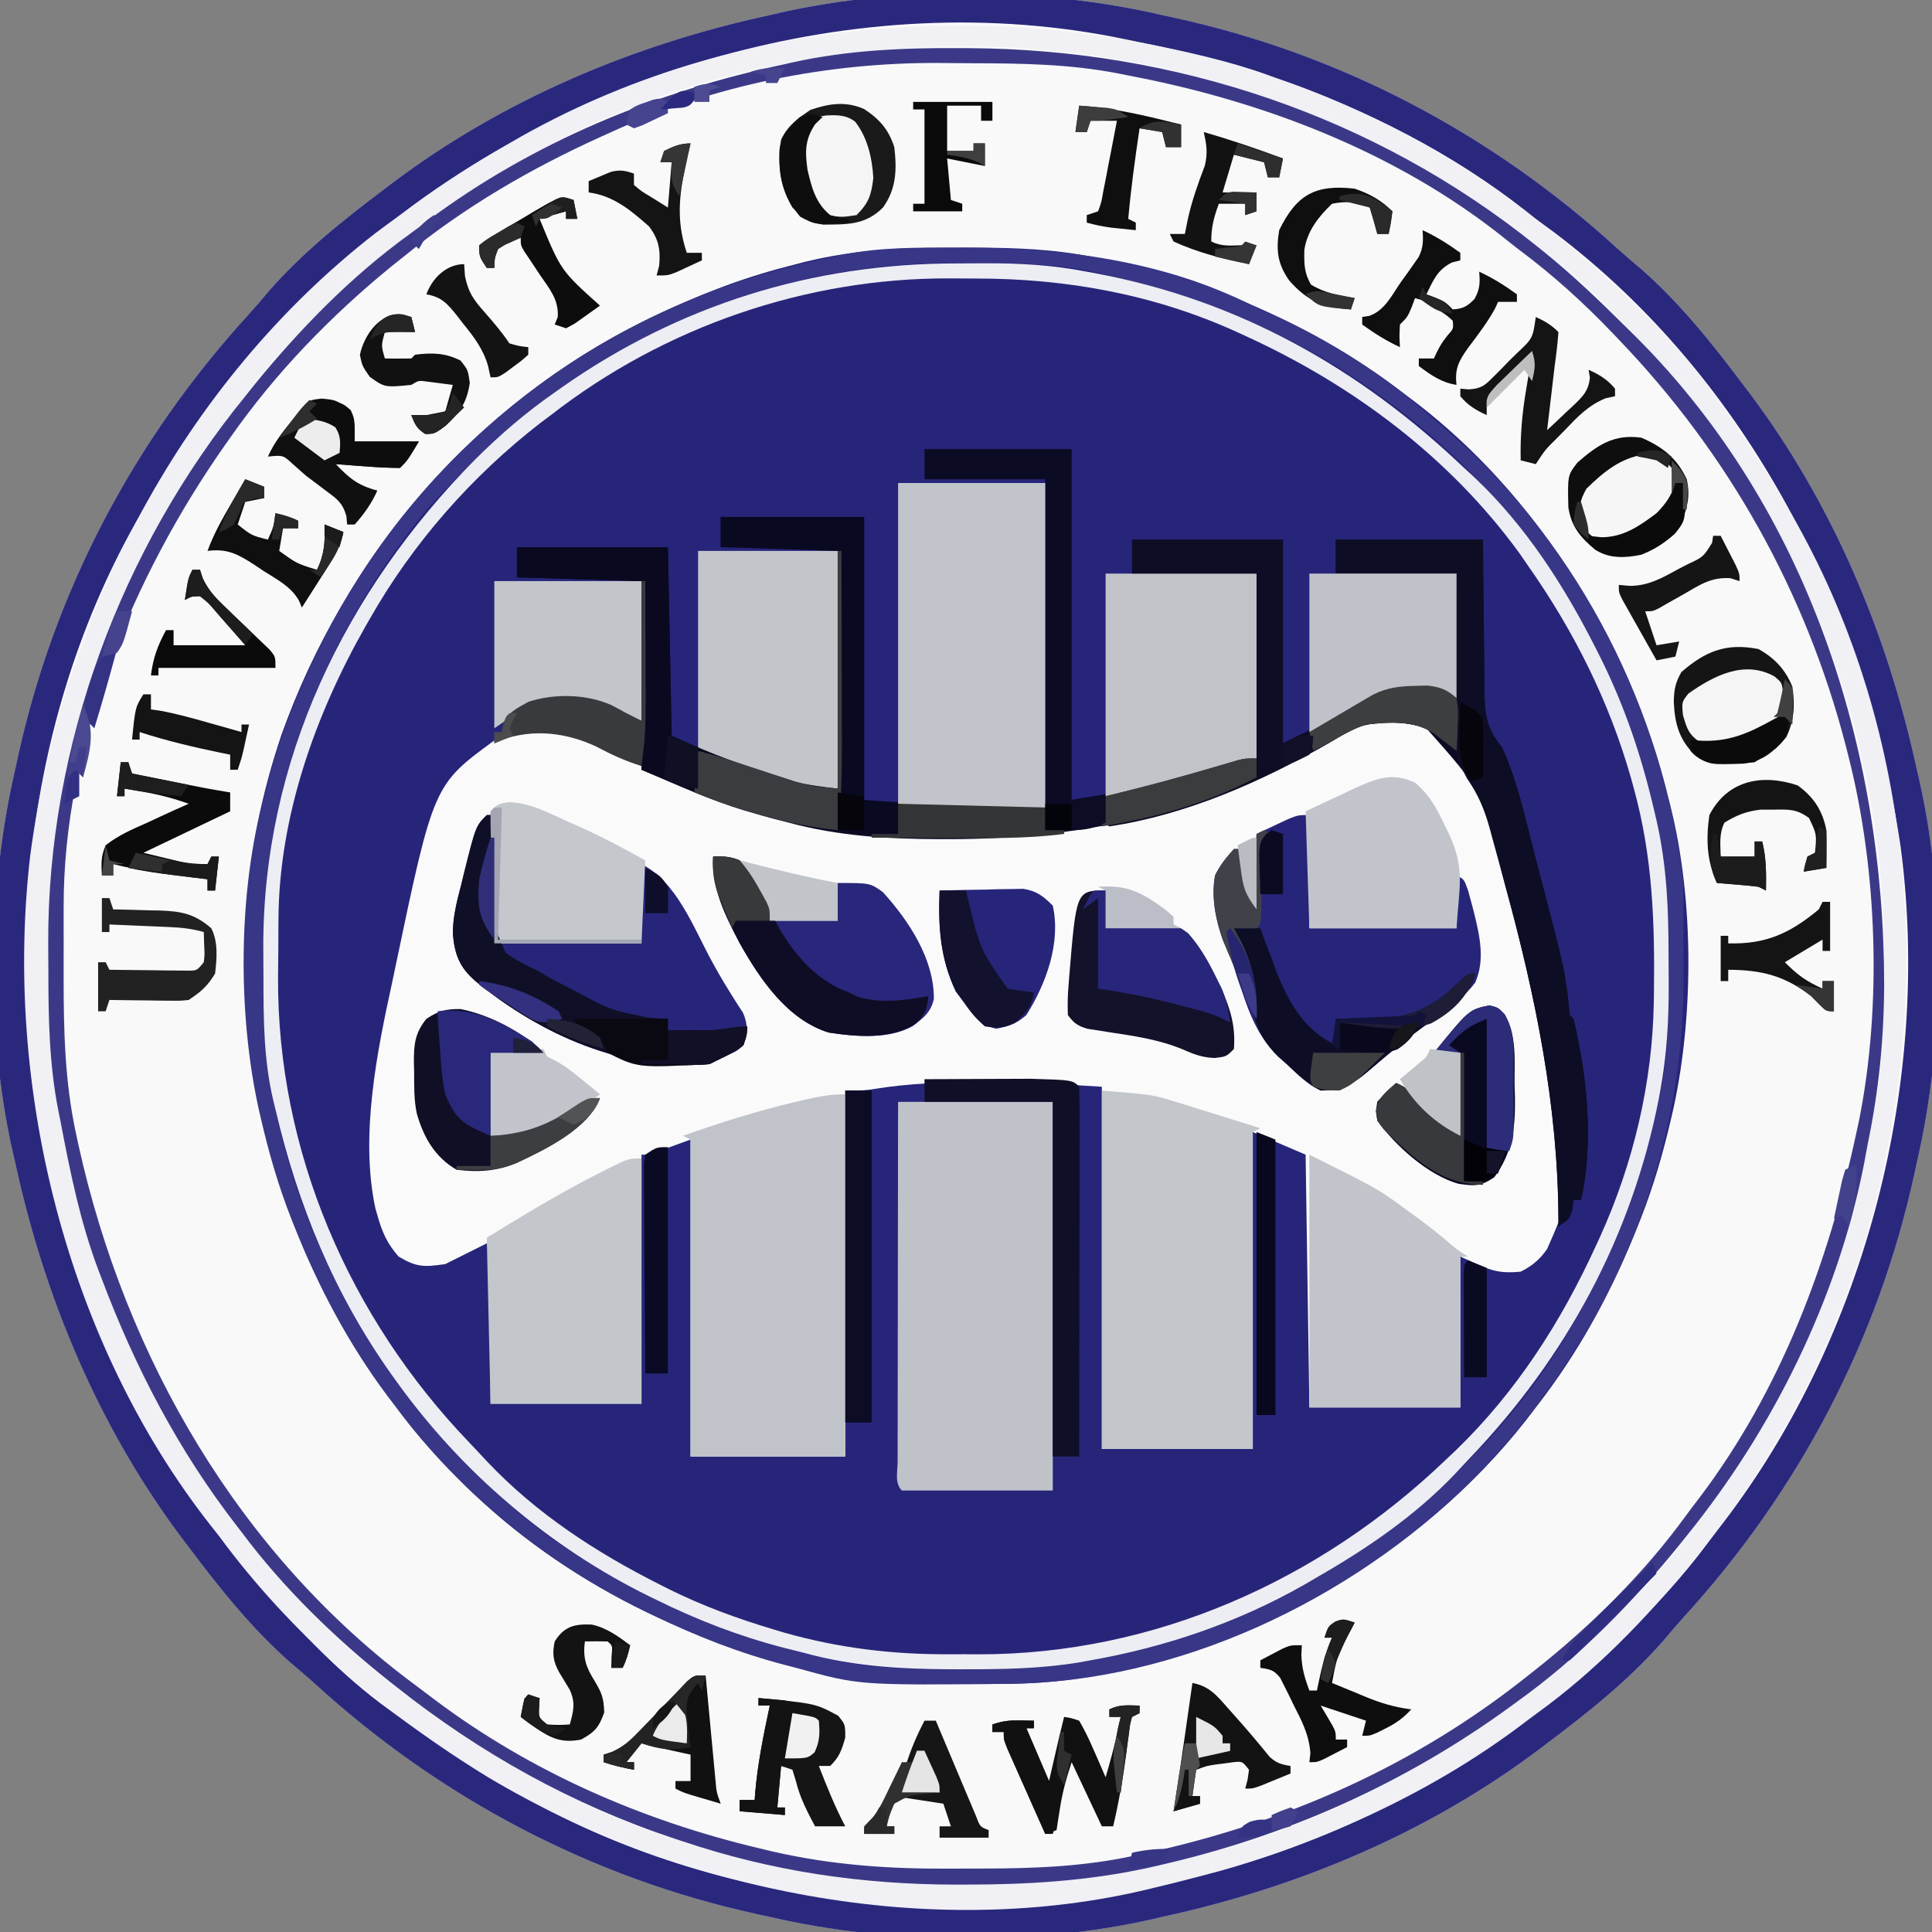 <?xml version="1.0" encoding="UTF-8"?>
<svg version="1.1" xmlns="http://www.w3.org/2000/svg" width="512" height="512">
<rect width="100%" height="100%" fill="#808080" stroke="none"/>
<path d="M0 0 C0.991 0.214 1.983 0.429 3.004 0.649 C47.237 10.254 87.34 31.441 120.676 61.898 C122.706 63.734 124.777 65.494 126.875 67.25 C137.182 76.272 145.795 87.088 154 98 C154.63 98.829 154.63 98.829 155.272 99.674 C177.616 129.222 192.205 163.944 200 200 C200.318 201.363 200.318 201.363 200.642 202.754 C207.802 234.301 207.33 272.539 200 304 C199.679 305.487 199.679 305.487 199.351 307.004 C189.746 351.237 168.559 391.34 138.102 424.676 C136.266 426.706 134.506 428.777 132.75 430.875 C123.728 441.182 112.912 449.795 102 458 C101.171 458.63 101.171 458.63 100.326 459.272 C70.778 481.616 36.056 496.205 0 504 C-0.909 504.212 -1.818 504.423 -2.754 504.642 C-34.301 511.802 -72.539 511.33 -104 504 C-104.991 503.786 -105.983 503.571 -107.004 503.351 C-151.237 493.746 -191.34 472.559 -224.676 442.102 C-226.706 440.266 -228.777 438.506 -230.875 436.75 C-241.182 427.728 -249.795 416.912 -258 406 C-258.63 405.171 -258.63 405.171 -259.272 404.326 C-281.616 374.778 -296.205 340.056 -304 304 C-304.212 303.091 -304.423 302.182 -304.642 301.246 C-311.802 269.699 -311.33 231.461 -304 200 C-303.786 199.009 -303.571 198.017 -303.351 196.996 C-293.746 152.763 -272.559 112.66 -242.102 79.324 C-240.266 77.294 -238.506 75.223 -236.75 73.125 C-227.728 62.818 -216.912 54.205 -206 46 C-205.448 45.58 -204.895 45.16 -204.326 44.728 C-174.778 22.384 -140.056 7.795 -104 0 C-102.637 -0.318 -102.637 -0.318 -101.246 -0.642 C-69.699 -7.802 -31.461 -7.33 0 0 Z " fill="#27257A" transform="translate(308,4)"/>
<path d="M0 0 C0.991 0.214 1.983 0.429 3.004 0.649 C47.237 10.254 87.34 31.441 120.676 61.898 C122.706 63.734 124.777 65.494 126.875 67.25 C137.182 76.272 145.795 87.088 154 98 C154.63 98.829 154.63 98.829 155.272 99.674 C177.616 129.222 192.205 163.944 200 200 C200.318 201.363 200.318 201.363 200.642 202.754 C207.802 234.301 207.33 272.539 200 304 C199.679 305.487 199.679 305.487 199.351 307.004 C189.746 351.237 168.559 391.34 138.102 424.676 C136.266 426.706 134.506 428.777 132.75 430.875 C123.728 441.182 112.912 449.795 102 458 C101.171 458.63 101.171 458.63 100.326 459.272 C70.778 481.616 36.056 496.205 0 504 C-0.909 504.212 -1.818 504.423 -2.754 504.642 C-34.301 511.802 -72.539 511.33 -104 504 C-104.991 503.786 -105.983 503.571 -107.004 503.351 C-151.237 493.746 -191.34 472.559 -224.676 442.102 C-226.706 440.266 -228.777 438.506 -230.875 436.75 C-241.182 427.728 -249.795 416.912 -258 406 C-258.63 405.171 -258.63 405.171 -259.272 404.326 C-281.616 374.778 -296.205 340.056 -304 304 C-304.212 303.091 -304.423 302.182 -304.642 301.246 C-311.802 269.699 -311.33 231.461 -304 200 C-303.786 199.009 -303.571 198.017 -303.351 196.996 C-293.746 152.763 -272.559 112.66 -242.102 79.324 C-240.266 77.294 -238.506 75.223 -236.75 73.125 C-227.728 62.818 -216.912 54.205 -206 46 C-205.448 45.58 -204.895 45.16 -204.326 44.728 C-174.778 22.384 -140.056 7.795 -104 0 C-102.637 -0.318 -102.637 -0.318 -101.246 -0.642 C-69.699 -7.802 -31.461 -7.33 0 0 Z M-97 66 C-97.835 66.214 -98.67 66.429 -99.53 66.649 C-111.921 69.863 -123.509 74.389 -135 80 C-135.713 80.344 -136.425 80.688 -137.159 81.042 C-182.361 103.108 -216.569 143.526 -233.4 190.697 C-238.548 206 -242.171 222.31 -242.133 238.484 C-242.134 239.381 -242.135 240.277 -242.136 241.2 C-242.136 243.09 -242.135 244.979 -242.13 246.868 C-242.125 249.727 -242.13 252.586 -242.137 255.445 C-242.164 306.598 -220.789 352.966 -185.188 389.25 C-158.404 415.754 -123.576 432.371 -87 440 C-86.159 440.191 -85.318 440.383 -84.452 440.58 C-75.039 442.474 -65.57 442.302 -56.01 442.261 C-53.072 442.25 -50.135 442.261 -47.197 442.273 C-37.286 442.282 -27.745 442.012 -18 440 C-16.543 439.72 -16.543 439.72 -15.056 439.435 C29.426 430.528 71.698 405.654 99 369 C99.779 367.976 100.557 366.953 101.359 365.898 C111.658 352.116 119.669 336.976 126 321 C126.394 320.014 126.394 320.014 126.796 319.007 C130.185 310.379 132.725 301.656 134.812 292.625 C135.02 291.734 135.227 290.843 135.44 289.925 C141.078 264.282 140.902 232.288 134 207 C133.786 206.165 133.571 205.33 133.351 204.47 C130.138 192.081 125.62 180.484 120 169 C119.651 168.282 119.301 167.564 118.941 166.825 C106.37 141.307 87.934 118.004 65 101 C63.978 100.223 62.956 99.445 61.902 98.645 C48.627 88.721 34.121 80.996 18.795 74.741 C17.159 74.066 15.54 73.353 13.922 72.637 C3.421 68.197 -7.823 66.041 -19 64 C-20.029 63.81 -21.059 63.62 -22.12 63.425 C-32.566 61.708 -42.936 61.602 -53.5 61.625 C-54.896 61.626 -54.896 61.626 -56.32 61.627 C-70.25 61.664 -83.496 62.314 -97 66 Z " fill="#F9F9FA" transform="translate(308,4)"/>
<path d="M0 0 C8.878 4.489 13.362 13.554 16.855 22.375 C18.167 26.419 19.248 30.505 20.293 34.625 C20.895 36.944 21.496 39.263 22.098 41.582 C22.393 42.731 22.687 43.881 22.991 45.065 C23.767 48.038 24.584 50.994 25.426 53.949 C42.97 116.318 42.97 116.318 32.855 139.375 C30.943 142.136 28.884 143.861 25.855 145.375 C18.966 146.078 16.933 144.521 9.855 141.375 C9.855 154.575 9.855 167.775 9.855 181.375 C-3.345 181.375 -16.545 181.375 -30.145 181.375 C-30.475 159.265 -30.805 137.155 -31.145 114.375 C-38.075 111.405 -38.075 111.405 -45.145 108.375 C-45.145 136.095 -45.145 163.815 -45.145 192.375 C-58.345 192.375 -71.545 192.375 -85.145 192.375 C-85.145 160.695 -85.145 129.015 -85.145 96.375 C-95.546 95.682 -105.694 95.176 -116.082 95.188 C-116.778 95.187 -117.474 95.186 -118.191 95.185 C-127.317 95.186 -136.257 95.466 -145.281 96.938 C-148.145 97.375 -148.145 97.375 -153.145 97.375 C-153.145 129.385 -153.145 161.395 -153.145 194.375 C-166.675 194.375 -180.205 194.375 -194.145 194.375 C-194.145 166.655 -194.145 138.935 -194.145 110.375 C-197.775 111.695 -201.405 113.015 -205.145 114.375 C-205.805 114.375 -206.465 114.375 -207.145 114.375 C-207.145 136.155 -207.145 157.935 -207.145 180.375 C-220.345 180.375 -233.545 180.375 -247.145 180.375 C-247.145 166.185 -247.145 151.995 -247.145 137.375 C-251.105 139.355 -255.065 141.335 -259.145 143.375 C-264.818 144.175 -266.667 144.251 -271.52 141.375 C-274.583 137.873 -275.921 134.804 -277.145 130.375 C-277.315 129.798 -277.486 129.22 -277.661 128.625 C-281.79 109.398 -277.24 87.107 -273.145 68.375 C-272.909 67.25 -272.674 66.126 -272.432 64.967 C-262.256 16.379 -262.256 16.379 -246.16 4.617 C-240.276 0.991 -232.751 1.005 -226.145 2.375 C-220.217 4.539 -214.672 7.546 -209.062 10.414 C-184.108 23.15 -156.602 29.988 -128.631 29.711 C-126.08 29.687 -123.53 29.691 -120.979 29.697 C-87.686 29.642 -55.84 21.789 -26.73 5.383 C-25.536 4.712 -24.34 4.043 -23.145 3.375 C-22.484 3.003 -21.823 2.631 -21.142 2.247 C-14.394 -1.373 -7.48 -2.18 0 0 Z " fill="#FAFAFB" transform="translate(377.145,191.625)"/>
<path d="M0 0 C0.991 0.214 1.983 0.429 3.004 0.649 C47.237 10.254 87.34 31.441 120.676 61.898 C122.706 63.734 124.777 65.494 126.875 67.25 C137.182 76.272 145.795 87.088 154 98 C154.63 98.829 154.63 98.829 155.272 99.674 C177.616 129.222 192.205 163.944 200 200 C200.318 201.363 200.318 201.363 200.642 202.754 C207.802 234.301 207.33 272.539 200 304 C199.679 305.487 199.679 305.487 199.351 307.004 C189.746 351.237 168.559 391.34 138.102 424.676 C136.266 426.706 134.506 428.777 132.75 430.875 C123.728 441.182 112.912 449.795 102 458 C101.171 458.63 101.171 458.63 100.326 459.272 C70.778 481.616 36.056 496.205 0 504 C-0.909 504.212 -1.818 504.423 -2.754 504.642 C-34.301 511.802 -72.539 511.33 -104 504 C-104.991 503.786 -105.983 503.571 -107.004 503.351 C-151.237 493.746 -191.34 472.559 -224.676 442.102 C-226.706 440.266 -228.777 438.506 -230.875 436.75 C-241.182 427.728 -249.795 416.912 -258 406 C-258.63 405.171 -258.63 405.171 -259.272 404.326 C-281.616 374.778 -296.205 340.056 -304 304 C-304.212 303.091 -304.423 302.182 -304.642 301.246 C-311.802 269.699 -311.33 231.461 -304 200 C-303.786 199.009 -303.571 198.017 -303.351 196.996 C-293.746 152.763 -272.559 112.66 -242.102 79.324 C-240.266 77.294 -238.506 75.223 -236.75 73.125 C-227.728 62.818 -216.912 54.205 -206 46 C-205.448 45.58 -204.895 45.16 -204.326 44.728 C-174.778 22.384 -140.056 7.795 -104 0 C-102.637 -0.318 -102.637 -0.318 -101.246 -0.642 C-69.699 -7.802 -31.461 -7.33 0 0 Z M-213 62 C-213.757 62.646 -214.513 63.292 -215.293 63.957 C-236.817 82.813 -254.806 104.331 -268.975 129.201 C-269.965 130.938 -270.972 132.665 -271.98 134.391 C-303.691 190.85 -308.523 259.216 -291.322 320.939 C-281.326 355.589 -264.389 386.613 -241 414 C-240.267 414.865 -239.533 415.73 -238.777 416.621 C-228.613 428.234 -217.545 439.959 -205 449 C-204.398 449.441 -203.795 449.882 -203.174 450.337 C-194.003 457.039 -184.672 463.35 -174.799 468.975 C-173.062 469.965 -171.335 470.972 -169.609 471.98 C-113.299 503.608 -45.52 508.404 16.031 491.607 C55.232 480.518 90.651 460.204 120 432 C120.595 431.433 121.189 430.865 121.802 430.281 C130.15 422.275 137.8 414.055 144.689 404.759 C146.018 402.976 147.374 401.216 148.734 399.457 C186.629 349.908 203.874 282.181 195.691 220.465 C186.336 157.541 155.337 96.397 103.792 57.524 C102.198 56.345 100.599 55.172 99 54 C98.069 53.263 97.139 52.525 96.18 51.766 C76.925 36.641 54.087 25.017 31 17 C29.909 16.595 28.819 16.19 27.695 15.773 C17.244 12.046 6.559 9.753 -4.301 7.549 C-6.056 7.192 -7.809 6.827 -9.561 6.451 C-80.689 -8.533 -158.603 15.064 -213 62 Z " fill="#2A287D" transform="translate(308,4)"/>
<path d="M0 0 C1.005 0.326 2.011 0.652 3.047 0.988 C32.205 11.017 58.642 27.052 82 47 C82.865 47.733 83.73 48.467 84.621 49.223 C96.234 59.387 107.959 70.455 117 83 C117.441 83.602 117.882 84.205 118.337 84.826 C125.039 93.997 131.35 103.328 136.975 113.201 C137.965 114.938 138.972 116.665 139.98 118.391 C171.691 174.85 176.523 243.216 159.322 304.939 C150.075 336.991 134.856 366.027 114 392 C113.206 393 112.412 394.001 111.594 395.031 C99.868 409.363 86.654 422.902 71.647 433.801 C69.981 435.014 68.338 436.253 66.695 437.496 C38.287 458.711 5.292 471.888 -29 480 C-29.686 480.169 -30.372 480.337 -31.078 480.511 C-89.043 494.652 -155.77 481.295 -206.51 451.078 C-233.994 434.251 -258.882 413.076 -278 387 C-278.737 386.069 -279.475 385.139 -280.234 384.18 C-318.467 335.507 -335.146 267.743 -327.986 206.689 C-319.548 143.044 -287.783 81.712 -236.625 41.875 C-234.439 40.219 -232.223 38.606 -230 37 C-228.852 36.147 -227.705 35.292 -226.559 34.438 C-218.364 28.391 -209.834 23.056 -201 18 C-199.877 17.344 -198.754 16.688 -197.598 16.012 C-137.821 -17.541 -64.362 -21.302 0 0 Z M-123 -4 C-123.762 -3.877 -124.523 -3.753 -125.308 -3.626 C-163.721 2.599 -200.994 20.52 -231 45 C-232.475 46.17 -232.475 46.17 -233.98 47.363 C-248.685 59.347 -262.684 72.971 -273.817 88.369 C-275.021 90.029 -276.254 91.665 -277.492 93.301 C-307.123 132.965 -323.531 182.737 -323.261 232.177 C-323.25 234.5 -323.261 236.822 -323.273 239.145 C-323.289 254.35 -321.631 269.207 -318.688 284.125 C-318.469 285.239 -318.25 286.353 -318.025 287.501 C-316.253 296.249 -314.048 304.609 -311 313 C-310.713 313.807 -310.425 314.615 -310.129 315.447 C-306.114 326.652 -301.692 337.497 -296.073 347.995 C-295.335 349.373 -294.606 350.756 -293.884 352.142 C-278.299 382.04 -254.983 409.95 -227.639 429.806 C-225.997 431.002 -224.381 432.229 -222.766 433.461 C-212.778 440.966 -201.991 447.094 -191 453 C-190.236 453.411 -189.472 453.823 -188.686 454.247 C-166.44 466.006 -141.744 473.017 -117 477 C-115.99 477.184 -114.98 477.368 -113.939 477.558 C-103.983 479.225 -94.152 479.305 -84.079 479.261 C-81.203 479.25 -78.327 479.261 -75.451 479.273 C-58.921 479.288 -43.282 477.658 -27.125 474 C-26.471 473.852 -25.816 473.705 -25.142 473.553 C10.033 465.516 42.843 449.488 71 427 C71.541 426.575 72.082 426.149 72.64 425.711 C87.125 414.26 100.963 400.817 112 386 C112.46 385.406 112.919 384.811 113.393 384.199 C128.74 364.334 140.171 342.451 149 319 C149.304 318.2 149.607 317.401 149.92 316.577 C154.275 304.924 157.117 292.986 159.464 280.782 C159.798 279.048 160.143 277.317 160.505 275.589 C163.196 262.578 163.286 249.545 163.312 236.312 C163.316 235.444 163.32 234.575 163.324 233.68 C163.441 180.317 145.446 127.749 112 86 C111.242 85.038 110.484 84.077 109.703 83.086 C98.081 68.829 84.8 54.968 70 44 C69.396 43.536 68.793 43.073 68.171 42.595 C14.419 1.341 -56.227 -16.093 -123 -4 Z " fill="#F0F0F5" transform="translate(336,20)"/>
<path d="M0 0 C12.87 0 25.74 0 39 0 C39 30.69 39 61.38 39 93 C49.857 91.19 59.85 89.494 70.25 86.375 C72.359 85.755 74.468 85.138 76.578 84.523 C77.48 84.255 78.381 83.986 79.31 83.708 C82.164 82.957 85.088 82.485 88 82 C88 65.83 88 49.66 88 33 C77.11 33 66.22 33 55 33 C55 30.03 55 27.06 55 24 C68.2 24 81.4 24 95 24 C95 41.82 95 59.64 95 78 C107.325 71.951 107.325 71.951 118.984 65.129 C122.76 63.014 126.218 62.842 130.5 62.812 C131.908 62.791 131.908 62.791 133.344 62.77 C136 63 136 63 140 65 C140.33 54.44 140.66 43.88 141 33 C130.44 33 119.88 33 109 33 C109 30.03 109 27.06 109 24 C121.87 24 134.74 24 148 24 C148.026 27.468 148.052 30.935 148.078 34.508 C148.117 37.874 148.162 41.24 148.208 44.605 C148.236 46.941 148.257 49.277 148.271 51.612 C148.292 54.974 148.339 58.334 148.391 61.695 C148.392 63.257 148.392 63.257 148.394 64.849 C148.515 70.836 149.128 74.19 153 79 C157.018 87.602 159.04 97.191 161.409 106.351 C162.06 108.864 162.718 111.376 163.377 113.887 C169.871 138.713 169.871 138.713 171 150 C171.33 150.33 171.66 150.66 172 151 C175.6 166.071 177.423 183.776 174 199 C173.34 199 172.68 199 172 199 C171.897 199.784 171.794 200.567 171.688 201.375 C171 204 171 204 168 206 C168.001 205.365 168.002 204.731 168.003 204.077 C167.881 173.956 161.93 144.977 154 116 C153.557 114.341 153.557 114.341 153.104 112.649 C147.715 90.536 147.715 90.536 133 74 C127.212 72.071 120.347 71.919 114.52 73.801 C111.938 75.094 109.479 76.519 107 78 C75.682 95.982 42.198 103.459 6.312 103.375 C5.437 103.374 4.561 103.374 3.659 103.373 C-9.927 103.335 -22.824 102.554 -36 99 C-37.249 98.679 -37.249 98.679 -38.523 98.351 C-51.302 95.011 -62.637 90.205 -75 85 C-75 68.5 -75 52 -75 35 C-85.89 34.67 -96.78 34.34 -108 34 C-108 31.36 -108 28.72 -108 26 C-94.8 26 -81.6 26 -68 26 C-67.67 42.5 -67.34 59 -67 76 C-58.989 79.641 -51.604 82.638 -43.312 85.25 C-42.237 85.601 -41.161 85.951 -40.053 86.312 C-39 86.648 -37.948 86.983 -36.863 87.328 C-35.928 87.626 -34.992 87.924 -34.029 88.231 C-30.42 89.147 -26.694 89.538 -23 90 C-23 68.88 -23 47.76 -23 26 C-33.23 26 -43.46 26 -54 26 C-54 23.36 -54 20.72 -54 18 C-41.46 18 -28.92 18 -16 18 C-16 42.75 -16 67.5 -16 93 C-0.027 94.141 15.993 94.529 32 95 C32 66.29 32 37.58 32 8 C21.44 8 10.88 8 0 8 C0 5.36 0 2.72 0 0 Z " fill="#0C0B25" transform="translate(245,119)"/>
<path d="M0 0 C0.808 0.004 1.616 0.008 2.449 0.011 C57.028 0.309 109.88 17.908 152.625 52.25 C153.193 52.702 153.761 53.155 154.347 53.621 C162.357 60.059 169.709 67.14 177 74.375 C178.249 75.61 178.249 75.61 179.522 76.869 C224.727 122.309 244.952 185.462 244.944 248.343 C244.88 262.659 243.545 276.211 240.625 290.25 C240.281 292.088 239.939 293.927 239.598 295.766 C232.597 331.461 215.444 366.056 192.625 394.25 C192.169 394.821 191.712 395.391 191.242 395.979 C178.557 411.722 164.08 426.463 147.625 438.25 C147.027 438.687 146.429 439.124 145.813 439.574 C117.864 459.918 86.55 473.917 52.875 481.562 C51.811 481.805 50.747 482.048 49.651 482.298 C33.647 485.753 17.828 486.691 1.5 486.688 C0.544 486.689 -0.413 486.69 -1.398 486.691 C-26.163 486.651 -49.822 483.148 -73.375 475.25 C-74.151 474.995 -74.928 474.74 -75.728 474.478 C-102.659 465.525 -127.19 451.851 -149.375 434.25 C-149.919 433.823 -150.463 433.396 -151.023 432.957 C-165.499 421.511 -179.343 408.06 -190.375 393.25 C-190.835 392.656 -191.294 392.061 -191.768 391.449 C-207.119 371.58 -218.532 349.7 -227.375 326.25 C-227.679 325.456 -227.982 324.662 -228.295 323.843 C-233.141 310.984 -235.824 297.725 -238.375 284.25 C-238.556 283.355 -238.737 282.46 -238.924 281.539 C-241.334 269.252 -241.562 256.927 -241.56 244.45 C-241.562 242.083 -241.581 239.716 -241.6 237.35 C-241.796 184.988 -222.398 132.728 -189.375 92.25 C-188.595 91.266 -187.815 90.283 -187.012 89.27 C-175.028 74.565 -161.404 60.566 -146.006 49.433 C-144.346 48.229 -142.71 46.996 -141.074 45.758 C-113.016 24.797 -80.487 11.456 -46.375 4.25 C-45.651 4.083 -44.928 3.917 -44.182 3.745 C-29.628 0.545 -14.851 -0.106 0 0 Z M-92.375 22.25 C-93.179 22.612 -93.983 22.974 -94.811 23.347 C-113.815 31.943 -131.201 42.055 -147.375 55.25 C-148.85 56.42 -148.85 56.42 -150.355 57.613 C-166.65 70.893 -181.333 86.014 -193.375 103.25 C-193.825 103.887 -194.275 104.525 -194.739 105.182 C-219.259 140.117 -237.602 184.454 -237.508 227.637 C-237.509 228.616 -237.51 229.594 -237.511 230.603 C-237.511 232.666 -237.51 234.729 -237.505 236.793 C-237.5 239.911 -237.505 243.029 -237.512 246.146 C-237.518 260.184 -237.221 273.789 -234.25 287.562 C-234.03 288.587 -233.811 289.611 -233.585 290.666 C-221.167 346.917 -190.963 399.382 -144.078 433.991 C-142.415 435.221 -140.77 436.472 -139.125 437.727 C-113.583 456.893 -84.114 469.718 -53.188 477.062 C-51.977 477.353 -50.767 477.643 -49.52 477.942 C-33.774 481.536 -18.533 482.564 -2.435 482.456 C0.386 482.437 3.206 482.435 6.027 482.436 C19.699 482.411 32.909 481.928 46.312 479 C47.35 478.777 48.387 478.554 49.456 478.323 C86.68 470.164 120.755 455.107 150.625 431.25 C151.166 430.825 151.707 430.399 152.265 429.961 C167.222 418.136 181.225 404.32 192.435 388.88 C193.615 387.263 194.833 385.674 196.051 384.086 C217.557 355.657 230.219 321.833 237.625 287.25 C237.861 286.159 238.097 285.069 238.34 283.945 C244.341 253.72 243.131 218.013 235.625 188.25 C235.336 187.101 235.046 185.951 234.748 184.767 C224.153 144.035 203.746 107.59 174.625 77.25 C173.823 76.407 173.823 76.407 173.004 75.546 C165.258 67.445 157.219 60.172 148.236 53.469 C146.775 52.363 145.346 51.215 143.922 50.062 C115.451 27.419 80.042 13.954 44.625 7.25 C43.736 7.072 42.847 6.894 41.932 6.71 C29.032 4.203 16.172 4.036 3.074 4.01 C0.224 4 -2.625 3.969 -5.475 3.938 C-35.101 3.768 -65.376 9.864 -92.375 22.25 Z " fill="#3B3987" transform="translate(254.375,12.75)"/>
<path d="M0 0 C0.931 0.001 1.862 0.001 2.822 0.002 C28.957 0.072 55.177 3.524 78.812 15.375 C80.065 15.936 81.321 16.492 82.578 17.043 C99.328 24.471 114.22 34.112 127.812 46.375 C129.187 47.543 130.562 48.709 131.938 49.875 C165.619 79.649 187.497 122.819 192.812 167.375 C192.948 170.537 192.953 173.695 192.945 176.859 C192.947 178.204 192.947 178.204 192.948 179.575 C192.949 181.465 192.947 183.354 192.943 185.243 C192.938 188.102 192.943 190.961 192.949 193.82 C192.977 244.653 171.853 291.232 136.312 327.25 C104.564 358.575 58.922 380.212 14.082 380.613 C13.177 380.623 12.272 380.633 11.34 380.643 C-25.616 380.961 -25.616 380.961 -42.188 376.375 C-43.436 376.054 -43.436 376.054 -44.709 375.726 C-57.104 372.512 -68.693 367.988 -80.188 362.375 C-80.9 362.031 -81.613 361.687 -82.347 361.333 C-107.745 348.934 -131.305 330.144 -148.188 307.375 C-149.353 305.842 -149.353 305.842 -150.543 304.277 C-160.845 290.495 -168.856 275.352 -175.188 259.375 C-175.45 258.717 -175.713 258.06 -175.983 257.382 C-179.373 248.754 -181.912 240.031 -184 231 C-184.311 229.664 -184.311 229.664 -184.627 228.3 C-190.265 202.657 -190.09 170.663 -183.188 145.375 C-182.973 144.54 -182.759 143.705 -182.538 142.845 C-179.325 130.456 -174.807 118.859 -169.188 107.375 C-168.838 106.657 -168.489 105.939 -168.129 105.2 C-154.674 77.89 -134.767 54.324 -110.188 36.375 C-109.623 35.96 -109.058 35.546 -108.476 35.119 C-85.527 18.509 -59.837 7.956 -32.188 2.375 C-31.334 2.188 -30.48 2.001 -29.6 1.809 C-19.797 -0.12 -9.951 -0.022 0 0 Z M-139.188 68.375 C-142.803 72.514 -146.042 76.867 -149.188 81.375 C-149.92 82.424 -150.652 83.474 -151.406 84.555 C-172.266 115.771 -183.376 150.045 -183.373 187.596 C-183.375 190.106 -183.393 192.615 -183.412 195.125 C-183.446 204.742 -182.934 213.892 -181.188 223.375 C-180.976 224.531 -180.976 224.531 -180.761 225.71 C-173.55 262.197 -156.255 294.143 -130.642 320.849 C-129.293 322.264 -127.97 323.704 -126.648 325.145 C-113.759 338.772 -97.845 348.962 -81.188 357.375 C-80.522 357.711 -79.857 358.047 -79.172 358.394 C-63.768 366.073 -47.994 370.881 -31.188 374.375 C-30.324 374.566 -29.461 374.756 -28.571 374.952 C-19.699 376.699 -10.871 376.713 -1.864 376.691 C0.78 376.688 3.423 376.711 6.066 376.736 C53.104 376.912 97.84 357.566 131.812 325.375 C132.696 324.545 133.579 323.715 134.488 322.859 C161.048 297.164 177.478 264.087 185.812 228.375 C185.991 227.651 186.169 226.927 186.353 226.182 C188.952 215.259 188.999 204.378 188.998 193.209 C189 190.71 189.018 188.212 189.037 185.713 C189.179 146.22 175.379 108.888 151.812 77.375 C151.11 76.429 150.407 75.483 149.684 74.508 C139.219 61.125 126.604 49.261 112.812 39.375 C112.221 38.95 111.63 38.526 111.021 38.088 C89.65 22.914 66.28 13.319 40.812 7.375 C39.727 7.108 39.727 7.108 38.619 6.835 C27.696 4.236 16.815 4.189 5.647 4.19 C3.148 4.188 0.649 4.169 -1.85 4.15 C-55.562 3.958 -103.338 29.482 -139.188 68.375 Z " fill="#383686" transform="translate(253.188,65.625)"/>
<path d="M0 0 C2.521 -0.002 5.041 -0.02 7.562 -0.039 C16.81 -0.072 25.617 0.389 34.724 2.185 C35.499 2.326 36.273 2.467 37.071 2.612 C75.026 9.726 106.988 27.777 134.724 54.185 C136.06 55.407 136.06 55.407 137.424 56.654 C151.078 69.571 161.293 85.493 169.724 102.185 C170.06 102.85 170.397 103.516 170.743 104.201 C177.227 117.209 181.665 130.303 184.974 144.435 C185.362 146.087 185.362 146.087 185.758 147.772 C188.458 159.726 188.911 171.202 188.91 183.406 C188.912 185.916 188.93 188.425 188.949 190.935 C188.983 200.553 188.471 209.702 186.724 219.185 C186.513 220.341 186.513 220.341 186.298 221.521 C179.08 258.04 161.764 289.962 136.144 316.698 C134.85 318.053 133.575 319.427 132.302 320.802 C121.762 331.874 108.941 340.612 95.724 348.185 C94.625 348.829 93.525 349.472 92.392 350.135 C74.772 360.167 55.656 366.677 35.724 370.185 C34.21 370.461 34.21 370.461 32.665 370.743 C22.336 372.438 12.108 372.584 1.662 372.56 C0.753 372.56 -0.156 372.559 -1.092 372.559 C-14.576 372.522 -27.226 371.801 -40.276 368.185 C-42.034 367.744 -43.793 367.304 -45.553 366.865 C-57.364 363.811 -68.343 359.572 -79.276 354.185 C-80.253 353.71 -80.253 353.71 -81.25 353.225 C-107.818 340.164 -131.043 320.225 -148.276 296.185 C-148.7 295.594 -149.125 295.003 -149.563 294.394 C-164.736 273.023 -174.332 249.653 -180.276 224.185 C-180.543 223.1 -180.543 223.1 -180.816 221.992 C-183.415 211.069 -183.462 200.188 -183.461 189.02 C-183.463 186.521 -183.481 184.022 -183.5 181.523 C-183.679 131.861 -161.853 86.935 -127.401 51.998 C-120.778 45.414 -113.957 39.521 -106.276 34.185 C-105.363 33.539 -105.363 33.539 -104.432 32.88 C-73.306 11.018 -37.863 -0.004 0 0 Z M-107.276 40.185 C-108.577 41.154 -108.577 41.154 -109.905 42.142 C-128.263 56.353 -143.822 74.032 -155.276 94.185 C-155.668 94.868 -156.059 95.551 -156.463 96.254 C-169.74 119.629 -179.326 146.589 -179.479 173.732 C-179.484 174.543 -179.49 175.354 -179.496 176.189 C-179.505 177.903 -179.512 179.618 -179.516 181.332 C-179.525 183.886 -179.556 186.44 -179.588 188.994 C-179.884 235.212 -160.719 279.36 -128.845 312.544 C-127.298 314.162 -125.775 315.799 -124.252 317.439 C-111.117 331.337 -95.284 341.618 -78.276 350.185 C-77.565 350.545 -76.854 350.904 -76.122 351.274 C-67.116 355.742 -57.907 359.127 -48.276 361.998 C-47.352 362.276 -46.428 362.554 -45.476 362.84 C-30.883 366.982 -16.436 368.694 -1.299 368.576 C1.158 368.56 3.613 368.576 6.07 368.595 C52.537 368.655 96.365 349.103 129.724 317.185 C130.652 316.31 131.581 315.435 132.537 314.533 C148.574 299.02 160.497 280.416 169.724 260.185 C170.062 259.454 170.4 258.723 170.748 257.97 C179.57 238.539 184.68 217.061 184.998 195.689 C185.01 194.907 185.023 194.124 185.036 193.318 C185.277 174.706 184.702 157.256 179.724 139.185 C179.473 138.267 179.221 137.349 178.962 136.403 C173.182 116.087 163.842 97.43 151.724 80.185 C150.982 79.105 150.239 78.025 149.474 76.912 C130.964 51.396 105.205 32.175 76.724 19.185 C75.993 18.848 75.262 18.51 74.509 18.162 C52.599 8.214 29.417 3.998 5.489 4 C3.126 3.998 0.763 3.98 -1.6 3.961 C-39.637 3.816 -77.25 16.806 -107.276 40.185 Z " fill="#EDEDF4" transform="translate(253.276,69.815)"/>
<path d="M0 0 C13.53 0 27.06 0 41 0 C41 33.99 41 67.98 41 103 C27.8 103 14.6 103 1 103 C-0.964 101.036 -0.12 98.017 -0.124 95.403 C-0.121 94.452 -0.117 93.502 -0.114 92.523 C-0.114 91.031 -0.114 91.031 -0.114 89.508 C-0.113 86.202 -0.105 82.896 -0.098 79.59 C-0.096 77.304 -0.094 75.019 -0.093 72.734 C-0.09 66.705 -0.08 60.677 -0.069 54.648 C-0.058 48.502 -0.054 42.355 -0.049 36.209 C-0.038 24.139 -0.02 12.07 0 0 Z " fill="#BFC2C9" transform="translate(238,292)"/>
<path d="M0 0 C0 31.68 0 63.36 0 96 C-13.53 96 -27.06 96 -41 96 C-41 68.28 -41 40.56 -41 12 C-41.66 11.67 -42.32 11.34 -43 11 C-33.314 7.559 -23.63 4.506 -13.625 2.125 C-12.728 1.91 -11.831 1.695 -10.907 1.474 C-7.099 0.593 -3.945 0 0 0 Z " fill="#C0C3C9" transform="translate(224,290)"/>
<path d="M0 0 C13.503 1.125 13.503 1.125 18.75 2.75 C19.902 3.101 21.055 3.451 22.242 3.812 C23.482 4.204 24.722 4.596 26 5 C27.482 5.459 28.963 5.917 30.445 6.375 C34.301 7.569 38.152 8.781 42 10 C41.34 10.33 40.68 10.66 40 11 C40 38.72 40 66.44 40 95 C26.8 95 13.6 95 0 95 C0 63.65 0 32.3 0 0 Z " fill="#C3C6CB" transform="translate(292,289)"/>
<path d="M0 0 C12.87 0 25.74 0 39 0 C39 28.38 39 56.76 39 86 C5 86 5 86 0 85 C0 56.95 0 28.9 0 0 Z " fill="#C1C4CA" transform="translate(238,128)"/>
<path d="M0 0 C0 9.9 0 19.8 0 30 C12.87 30 25.74 30 39 30 C39 25.38 39 20.76 39 16 C41 17 41 17 42.07 20.027 C42.435 21.327 42.786 22.631 43.125 23.938 C43.302 24.615 43.478 25.293 43.66 25.992 C45.177 32.142 46.571 38.393 43.957 44.395 C41.23 48.025 37.897 50.399 34.25 53.062 C32.715 54.202 31.181 55.344 29.648 56.488 C28.873 57.067 28.098 57.645 27.3 58.241 C25.082 59.937 22.929 61.688 20.789 63.48 C20.129 64.03 19.468 64.58 18.788 65.146 C17.545 66.188 16.311 67.241 15.087 68.305 C11.19 71.544 8.258 73.012 3 73 C-0.532 71.336 -3.164 68.66 -6 66 C-6.706 65.381 -7.413 64.763 -8.141 64.125 C-14.566 57.847 -16.717 50.362 -19.323 42.011 C-20.363 38.922 -21.696 35.986 -23 33 C-24.875 27.567 -26.031 21.715 -25 16 C-23.608 13.184 -22.128 11.382 -20 9 C-19.34 9 -18.68 9 -18 9 C-17.867 9.843 -17.734 10.686 -17.598 11.555 C-17.421 12.65 -17.244 13.746 -17.062 14.875 C-16.888 15.966 -16.714 17.056 -16.535 18.18 C-16.144 20.938 -16.144 20.938 -15 23 C-14.505 14.09 -14.505 14.09 -14 5 C-11.37 3.763 -11.37 3.763 -8.688 2.5 C-7.701 2.036 -6.715 1.572 -5.699 1.094 C-3 0 -3 0 0 0 Z " fill="#27257A" transform="translate(347,216)"/>
<path d="M0 0 C0 21.45 0 42.9 0 65 C-13.2 65 -26.4 65 -40 65 C-40.33 50.48 -40.66 35.96 -41 21 C-31.116 14.944 -21.299 8.952 -10.938 3.75 C-10.183 3.368 -9.428 2.986 -8.651 2.592 C-3.384 0 -3.384 0 0 0 Z " fill="#C3C6CB" transform="translate(170,307)"/>
<path d="M0 0 C18.439 9.22 18.439 9.22 25.125 14.188 C25.813 14.682 26.502 15.176 27.211 15.686 C30.327 17.942 33.359 20.263 36.305 22.738 C38.972 25.061 38.972 25.061 42 27 C41.34 27 40.68 27 40 27 C40 40.2 40 53.4 40 67 C26.8 67 13.6 67 0 67 C0 44.89 0 22.78 0 0 Z " fill="#C1C4CA" transform="translate(347,306)"/>
<path d="M0 0 C0.66 0 1.32 0 2 0 C2 11.22 2 22.44 2 34 C14.87 34 27.74 34 41 34 C41 27.07 41 20.14 41 13 C50.271 17.635 54.753 29.735 59.551 38.57 C61.041 41.303 62.576 43.981 64.23 46.617 C64.876 47.651 65.522 48.685 66.188 49.75 C66.759 50.632 67.33 51.513 67.918 52.422 C69.315 55.75 69.08 57.584 68 61 C66.441 62.426 66.441 62.426 64.562 63.312 C62.701 64.194 60.842 65.079 59 66 C36.356 67.977 14.43 58.299 -3 44 C-7.23 40.342 -8.483 36.987 -8.984 31.559 C-9.012 26.996 -7.896 22.768 -6.75 18.375 C-6.532 17.473 -6.314 16.57 -6.09 15.641 C-2.919 2.919 -2.919 2.919 0 0 Z " fill="#272579" transform="translate(129,216)"/>
<path d="M0 0 C12.21 0 24.42 0 37 0 C37 20.79 37 41.58 37 63 C27.996 63 27.996 63 22.891 61.32 C21.807 60.968 20.722 60.616 19.605 60.254 C18.498 59.881 17.391 59.509 16.25 59.125 C15.127 58.76 14.004 58.395 12.848 58.02 C8.381 56.552 4.214 55.107 0 53 C0 35.51 0 18.02 0 0 Z " fill="#C2C5CA" transform="translate(185,146)"/>
<path d="M0 0 C13.2 0 26.4 0 40 0 C40 16.17 40 32.34 40 49 C6.667 59 6.667 59 0 59 C0 39.53 0 20.06 0 0 Z " fill="#C1C3C9" transform="translate(293,152)"/>
<path d="M0 0 C12.87 0 25.74 0 39 0 C39.026 3.468 39.052 6.935 39.078 10.508 C39.117 13.874 39.162 17.24 39.208 20.605 C39.236 22.941 39.257 25.277 39.271 27.612 C39.292 30.974 39.339 34.334 39.391 37.695 C39.392 38.736 39.393 39.777 39.394 40.849 C39.515 46.836 40.128 50.19 44 55 C48.018 63.602 50.04 73.191 52.409 82.351 C53.06 84.864 53.718 87.376 54.377 89.887 C60.871 114.713 60.871 114.713 62 126 C62.33 126.33 62.66 126.66 63 127 C66.6 142.071 68.423 159.776 65 175 C64.34 175 63.68 175 63 175 C62.897 175.784 62.794 176.567 62.688 177.375 C62 180 62 180 59 182 C59.001 181.365 59.002 180.731 59.003 180.077 C58.881 149.956 52.93 120.977 45 92 C44.704 90.894 44.409 89.789 44.104 88.649 C43.234 85.407 42.341 82.171 41.438 78.938 C41.181 77.992 40.925 77.047 40.66 76.073 C39.252 71.197 37.703 67.531 34.809 63.359 C29.591 54.216 31.389 42.48 31.625 32.312 C31.655 30.05 31.683 27.788 31.707 25.525 C31.768 20.015 31.885 14.51 32 9 C21.44 9 10.88 9 0 9 C0 6.03 0 3.06 0 0 Z " fill="#0E0D26" transform="translate(354,143)"/>
<path d="M0 0 C2.837 -0.057 4.427 -0.062 7 1 C9.461 3.744 11.246 6.768 13 10 C13.385 10.695 13.771 11.39 14.168 12.105 C15 14 15 14 15 17 C20.94 17 26.88 17 33 17 C33 13.7 33 10.4 33 7 C41.614 7 41.614 7 44.977 9.426 C51.89 17.049 58.553 27.171 58.484 37.707 C57.734 41.261 55.718 42.755 52.922 44.906 C46.549 48.533 37.664 47.707 30.656 46.645 C19.685 43.295 12.356 32.443 7.006 22.913 C3.234 15.742 -0.49 8.248 0 0 Z " fill="#29277B" transform="translate(189,227)"/>
<path d="M0 0 C3.896 3.398 5.785 6.913 7.938 11.562 C8.345 12.377 8.752 13.192 9.172 14.031 C13.164 23.108 11.636 27.387 10.938 38.562 C-1.933 38.562 -14.803 38.562 -28.062 38.562 C-28.392 28.332 -28.723 18.102 -29.062 7.562 C-25.886 6.077 -22.71 4.593 -19.438 3.062 C-18.448 2.593 -17.458 2.123 -16.439 1.639 C-10.54 -1.066 -6.205 -2.913 0 0 Z " fill="#C1C4CB" transform="translate(375.062,207.438)"/>
<path d="M0 0 C13.2 0 26.4 0 40 0 C40 17.82 40 35.64 40 54 C52.325 47.951 52.325 47.951 63.984 41.129 C67.719 39.037 71.201 38.821 75.438 38.75 C76.364 38.724 77.291 38.698 78.246 38.672 C81.669 39.08 83.412 39.696 86 42 C86.488 45.355 86.488 45.355 86.312 49.188 C86.267 50.46 86.222 51.732 86.176 53.043 C86.118 54.019 86.06 54.995 86 56 C85.457 55.578 84.915 55.157 84.355 54.723 C83.64 54.175 82.925 53.627 82.188 53.062 C81.48 52.517 80.772 51.972 80.043 51.41 C74.752 47.758 68.146 48.397 62 49 C58.361 50.175 55.274 52.044 52 54 C34.194 64.224 14.448 72.93 -6 76 C-6.66 75.67 -7.32 75.34 -8 75 C-7.67 72.69 -7.34 70.38 -7 68 C-6.089 67.781 -5.177 67.562 -4.238 67.336 C4.939 65.099 14.021 62.612 23.079 59.931 C23.936 59.681 24.793 59.43 25.676 59.172 C26.438 58.946 27.2 58.72 27.986 58.487 C30 58 30 58 33 58 C33 41.83 33 25.66 33 9 C22.11 9 11.22 9 0 9 C0 6.03 0 3.06 0 0 Z " fill="#0E0D25" transform="translate(300,143)"/>
<path d="M0 0 C12.87 0 25.74 0 39 0 C39 10.89 39 21.78 39 33 C37.35 32.34 35.7 31.68 34 31 C22.778 29.708 15.592 33.368 6.391 39.307 C2.197 42 2.197 42 0 42 C0 28.14 0 14.28 0 0 Z " fill="#BFC2C8" transform="translate(347,152)"/>
<path d="M0 0 C12.87 0 25.74 0 39 0 C39 12.21 39 24.42 39 37 C35.767 36.192 33.892 35.453 31.062 33.938 C24.707 31.059 17.579 30.857 10.824 32.543 C6.86 34.134 3.559 36.627 0 39 C0 26.13 0 13.26 0 0 Z " fill="#C2C5CA" transform="translate(131,154)"/>
<path d="M0 0 C5.572 0.169 10.473 2.834 15.461 5.105 C16.451 5.541 17.441 5.976 18.461 6.424 C24.575 9.146 30.186 12.14 36.086 15.418 C35.756 22.678 35.426 29.938 35.086 37.418 C22.216 37.418 9.346 37.418 -3.914 37.418 C-4.223 28.817 -4.223 28.817 -4.539 20.043 C-4.609 18.234 -4.68 16.425 -4.752 14.561 C-4.799 13.131 -4.845 11.7 -4.891 10.27 C-4.922 9.524 -4.954 8.779 -4.987 8.01 C-5.041 6.147 -4.987 4.281 -4.914 2.418 C-2.914 0.418 -2.914 0.418 0 0 Z " fill="#C4C7CC" transform="translate(134.914,212.582)"/>
<path d="M0 0 C13.2 0 26.4 0 40 0 C40.33 16.5 40.66 33 41 50 C49.011 53.641 56.396 56.638 64.688 59.25 C65.763 59.601 66.839 59.951 67.947 60.312 C69 60.648 70.052 60.983 71.137 61.328 C72.072 61.626 73.008 61.924 73.971 62.231 C77.58 63.147 81.306 63.538 85 64 C85 43.21 85 22.42 85 1 C85.33 1 85.66 1 86 1 C86.023 9.172 86.041 17.344 86.052 25.516 C86.057 29.311 86.064 33.106 86.075 36.902 C86.086 40.572 86.092 44.242 86.095 47.912 C86.097 49.304 86.1 50.697 86.106 52.09 C86.135 59.792 85.991 67.356 85 75 C77.227 74.177 69.861 72.571 62.375 70.375 C61.261 70.059 61.261 70.059 60.124 69.736 C50.721 66.886 42.171 62.861 33 59 C33 42.5 33 26 33 9 C22.11 8.67 11.22 8.34 0 8 C0 5.36 0 2.72 0 0 Z " fill="#0A0920" transform="translate(137,145)"/>
<path d="M0 0 C0 3.3 0 6.6 0 10 C1.374 9.919 2.748 9.838 4.164 9.754 C5.984 9.688 7.805 9.625 9.625 9.562 C10.529 9.504 11.432 9.445 12.363 9.385 C18.934 9.217 18.934 9.217 21.873 11.376 C24.98 14.878 27.229 18.849 29.25 23.062 C29.73 24.043 30.209 25.024 30.703 26.035 C33.102 31.52 34.465 35.958 34 42 C32 44 32 44 29 44.375 C25.76 44.297 23.409 43.423 20.465 42.105 C14.007 39.439 7.467 38.526 0.596 37.49 C-0.342 37.337 -1.28 37.185 -2.246 37.027 C-3.088 36.901 -3.931 36.775 -4.799 36.644 C-7.366 35.893 -8.429 35.155 -10 33 C-10.111 30.226 -10.054 27.745 -9.812 25 C-9.754 24.24 -9.696 23.48 -9.636 22.696 C-7.759 0 -7.759 0 0 0 Z " fill="#13122A" transform="translate(293,236)"/>
<path d="M0 0 C0.66 0 1.32 0 2 0 C1.978 0.993 1.956 1.987 1.933 3.01 C1.864 6.721 1.861 10.43 1.878 14.142 C1.876 15.743 1.856 17.345 1.818 18.946 C1.356 28.278 1.356 28.278 4.996 36.485 C7.583 38.332 10.111 39.684 13 41 C14.487 41.843 15.97 42.691 17.449 43.547 C18.858 44.288 20.271 45.023 21.688 45.75 C22.395 46.123 23.102 46.495 23.83 46.879 C32.928 51.685 32.928 51.685 42.938 53.688 C43.895 53.753 44.853 53.819 45.84 53.887 C46.553 53.924 47.266 53.961 48 54 C48 54.99 48 55.98 48 57 C50.375 57.027 52.75 57.047 55.125 57.062 C56.123 57.075 56.123 57.075 57.141 57.088 C61.207 57.108 65.012 56.789 69 56 C68.938 58.25 68.938 58.25 68 61 C65.777 62.698 63.536 63.754 61 65 C60.01 65.495 60.01 65.495 59 66 C36.356 67.977 14.43 58.299 -3 44 C-7.23 40.342 -8.483 36.987 -8.984 31.559 C-9.012 26.996 -7.896 22.768 -6.75 18.375 C-6.532 17.473 -6.314 16.57 -6.09 15.641 C-2.919 2.919 -2.919 2.919 0 0 Z " fill="#100F28" transform="translate(129,216)"/>
<path d="M0 0 C7.786 1.557 16.358 5.998 21.949 11.59 C17.329 11.59 12.709 11.59 7.949 11.59 C7.949 18.85 7.949 26.11 7.949 33.59 C17.633 32.739 23.442 30.647 31.27 25.27 C33.949 23.59 33.949 23.59 36.949 23.59 C33.837 31.76 22.482 37.18 15.008 40.715 C9.66 42.988 4.695 43.298 -1.051 42.59 C-6.811 39.238 -9.777 34.027 -11.586 27.727 C-12.383 24.061 -12.277 20.39 -12.301 16.652 C-12.321 15.854 -12.342 15.055 -12.363 14.232 C-12.395 9.522 -12.14 6.394 -9.051 2.59 C-5.865 0.466 -3.806 -0.057 0 0 Z " fill="#100F26" transform="translate(122.051,267.41)"/>
<path d="M0 0 C2.312 0.562 2.312 0.562 4.062 2.375 C7.376 8.173 6.615 14.633 6.688 21.125 C6.744 22.982 6.744 22.982 6.801 24.877 C6.876 32.776 6.078 39.057 1.312 45.562 C-2.37 48.018 -3.918 47.883 -8.16 47.285 C-16.313 44.954 -24.759 37.301 -29.688 30.562 C-30.086 27.965 -30.086 27.965 -29.688 25.562 C-27.188 22.75 -27.188 22.75 -24.688 20.562 C-20.502 22.335 -18.456 25.013 -15.664 28.492 C-13.255 31.167 -13.255 31.167 -7.688 34.562 C-7.688 27.302 -7.688 20.043 -7.688 12.562 C-9.998 12.562 -12.307 12.562 -14.688 12.562 C-5.396 1.129 -5.396 1.129 0 0 Z " fill="#0A0922" transform="translate(394.688,266.438)"/>
<path d="M0 0 C4.411 -0.025 8.822 -0.043 13.232 -0.055 C14.73 -0.06 16.227 -0.067 17.725 -0.075 C19.889 -0.088 22.054 -0.093 24.219 -0.098 C26.167 -0.106 26.167 -0.106 28.154 -0.114 C39.213 0.213 39.213 0.213 41 2 C41.095 5.044 41.126 8.065 41.114 11.11 C41.114 12.066 41.114 13.022 41.114 14.007 C41.113 17.183 41.105 20.359 41.098 23.535 C41.096 25.731 41.094 27.927 41.093 30.122 C41.09 35.914 41.08 41.706 41.069 47.498 C41.058 53.403 41.054 59.308 41.049 65.213 C41.038 76.809 41.021 88.404 41 100 C38.69 100 36.38 100 34 100 C34 68.98 34 37.96 34 6 C22.78 6 11.56 6 0 6 C0 4.02 0 2.04 0 0 Z " fill="#100F27" transform="translate(245,286)"/>
<path d="M0 0 C4.062 -0.116 8.124 -0.187 12.188 -0.25 C13.338 -0.284 14.488 -0.317 15.674 -0.352 C16.786 -0.364 17.897 -0.377 19.043 -0.391 C20.064 -0.412 21.085 -0.433 22.137 -0.454 C25.76 0.121 27.414 1.449 30 4 C32.195 13.884 28.219 24.719 23 33 C20.252 35.396 18.592 35.874 15.062 36.625 C10.419 35.677 8.657 32.74 6 29 C5.443 28.258 4.886 27.515 4.312 26.75 C0.129 17.984 -0.335 9.582 0 0 Z " fill="#27257A" transform="translate(249,236)"/>
<path d="M0 0 C12.54 0 25.08 0 38 0 C38 24.75 38 49.5 38 75 C40.97 75.33 43.94 75.66 47 76 C47 78.64 47 81.28 47 84 C45.271 84.027 43.542 84.047 41.812 84.062 C40.85 84.074 39.887 84.086 38.895 84.098 C36 84 36 84 31 83 C31 58.58 31 34.16 31 9 C20.77 8.67 10.54 8.34 0 8 C0 5.36 0 2.72 0 0 Z " fill="#0A0922" transform="translate(191,137)"/>
<path d="M0 0 C2.824 -0.056 4.43 -0.036 7 1 C10.777 4.995 13.039 10.017 15.375 14.938 C19.737 23.957 26.3 32.605 36 36 C36.742 36.371 37.485 36.742 38.25 37.125 C44.33 39.059 50.813 38.053 57 37 C56.709 40.492 56.245 41.762 53.688 44.25 C47.118 48.528 38.164 47.783 30.656 46.645 C19.685 43.295 12.356 32.443 7.006 22.913 C3.234 15.742 -0.49 8.248 0 0 Z " fill="#0E0D25" transform="translate(189,227)"/>
<path d="M0 0 C2.31 0 4.62 0 7 0 C7.588 1.609 7.588 1.609 8.188 3.25 C8.791 4.834 9.395 6.417 10 8 C10.352 8.964 10.704 9.928 11.066 10.922 C14.351 19.464 18.455 26.857 27 31 C27 28.69 27 26.38 27 24 C27.563 24.027 28.126 24.055 28.706 24.083 C40.531 24.503 48.935 24.068 57.911 15.862 C58.688 15.124 58.688 15.124 59.48 14.371 C62 12 62 12 64 12 C62.629 17.596 58.744 19.863 54.312 23.062 C52.768 24.202 51.225 25.344 49.684 26.488 C48.902 27.067 48.121 27.645 47.316 28.241 C45.088 29.933 42.93 31.684 40.785 33.48 C40.125 34.03 39.466 34.58 38.786 35.146 C37.544 36.189 36.311 37.241 35.087 38.305 C31.19 41.543 28.258 43.012 23 43 C19.468 41.336 16.835 38.66 14 36 C13.247 35.335 12.494 34.67 11.719 33.984 C5.526 27.927 4.786 22.388 4 14 C3.05 9.219 1.609 4.598 0 0 Z " fill="#0E0D26" transform="translate(327,246)"/>
<path d="M0 0 C2.31 0 4.62 0 7 0 C7 29.04 7 58.08 7 88 C4.69 88 2.38 88 0 88 C0 58.96 0 29.92 0 0 Z " fill="#0D0C26" transform="translate(224,289)"/>
<path d="M0 0 C0.99 0 1.98 0 3 0 C3 3.3 3 6.6 3 10 C4.374 9.919 5.748 9.838 7.164 9.754 C8.984 9.688 10.805 9.625 12.625 9.562 C13.529 9.504 14.432 9.445 15.363 9.385 C21.935 9.217 21.935 9.217 24.871 11.376 C27.975 14.879 30.261 18.865 32.312 23.062 C33.049 24.534 33.049 24.534 33.801 26.035 C35.019 29.048 35.594 31.785 36 35 C35.425 34.695 34.85 34.39 34.258 34.076 C32.125 33.059 30.153 32.389 27.875 31.781 C27.091 31.572 26.307 31.363 25.499 31.147 C24.675 30.934 23.85 30.72 23 30.5 C22.157 30.279 21.313 30.059 20.444 29.831 C14.003 28.18 7.586 26.941 1 26 C1 18.08 1 10.16 1 2 C-0.32 2.99 -1.64 3.98 -3 5 C-1.125 1.125 -1.125 1.125 0 0 Z " fill="#28267A" transform="translate(290,236)"/>
<path d="M0 0 C15.109 1.439 15.109 1.439 21.125 4.688 C23 7 23 7 23 10.5 C22.066 13.768 21.432 15.662 19 18 C18.01 18 17.02 18 16 18 C18.124 23.456 20.272 28.816 23 34 C20.36 34 17.72 34 15 34 C12.912 30.097 10.986 26.383 9.938 22.062 C9.628 21.052 9.319 20.041 9 19 C8.01 18.67 7.02 18.34 6 18 C5.67 21.63 5.34 25.26 5 29 C5.66 29 6.32 29 7 29 C7 29.66 7 30.32 7 31 C3.04 30.67 -0.92 30.34 -5 30 C-5 29.01 -5 28.02 -5 27 C-3.68 27 -2.36 27 -1 27 C-0.963 26.452 -0.925 25.904 -0.887 25.34 C-0.23 17.422 1.355 9.759 3 2 C2.01 2 1.02 2 0 2 C0 1.34 0 0.68 0 0 Z " fill="#151515" transform="translate(201,450)"/>
<path d="M0 0 C3.75 0.375 3.75 0.375 6.688 2.5 C8.75 5.375 8.75 5.375 8.75 11.375 C14.36 11.375 19.97 11.375 25.75 11.375 C22.75 16.375 22.75 16.375 20.75 18.375 C17.83 18.358 15.027 18.236 12.125 18 C11.323 17.943 10.521 17.887 9.695 17.828 C7.713 17.687 5.731 17.532 3.75 17.375 C7.295 21.113 9.708 23.085 14.75 24.375 C13.222 27.813 11.248 30.565 8.75 33.375 C8.09 33.375 7.43 33.375 6.75 33.375 C6.648 32.261 6.648 32.261 6.543 31.125 C5.514 27.555 4.02 26.568 1.062 24.375 C0.159 23.694 -0.745 23.014 -1.676 22.312 C-2.525 21.673 -3.375 21.034 -4.25 20.375 C-5.382 19.383 -6.509 18.385 -7.625 17.375 C-10.23 14.971 -10.23 14.971 -14.25 15.375 C-12.695 11.882 -10.596 9.146 -8.188 6.188 C-7.475 5.307 -6.762 4.427 -6.027 3.52 C-3.439 0.397 -3.439 0.397 0 0 Z " fill="#101010" transform="translate(85.25,105.625)"/>
<path d="M0 0 C0.33 0 0.66 0 1 0 C1.023 8.172 1.041 16.344 1.052 24.516 C1.057 28.311 1.064 32.106 1.075 35.902 C1.086 39.572 1.092 43.242 1.095 46.912 C1.097 48.304 1.1 49.697 1.106 51.09 C1.135 58.792 0.991 66.356 0 74 C-13.086 72.615 -25.803 68.879 -38 64 C-37.67 60.37 -37.34 56.74 -37 53 C-33.732 53.817 -30.615 54.753 -27.422 55.812 C-25.803 56.342 -25.803 56.342 -24.152 56.883 C-21.898 57.623 -19.646 58.368 -17.395 59.117 C-16.31 59.47 -15.226 59.824 -14.109 60.188 C-13.129 60.511 -12.149 60.835 -11.14 61.168 C-7.238 62.277 -7.238 62.277 0 63 C0 42.21 0 21.42 0 0 Z " fill="#3B3C3F" transform="translate(222,146)"/>
<path d="M0 0 C0.33 0.66 0.66 1.32 1 2 C1.572 2.286 2.145 2.572 2.734 2.867 C5.567 4.283 7.798 6.125 10.25 8.125 C11.142 8.849 12.034 9.574 12.953 10.32 C13.629 10.875 14.304 11.429 15 12 C11.802 14.512 8.45 16.579 4.938 18.625 C3.373 19.542 3.373 19.542 1.777 20.477 C-4.169 23.738 -6.07 23 -14 23 C-14 15.74 -14 8.48 -14 1 C-9.38 0.67 -4.76 0.34 0 0 Z " fill="#C1C4CA" transform="translate(144,278)"/>
<path d="M0 0 C3.583 1.654 6.81 3.68 10 6 C10 6.66 10 7.32 10 8 C8.886 8.278 8.886 8.278 7.75 8.562 C3.835 10.609 2.956 13.088 1 17 C1.784 17.289 2.567 17.578 3.375 17.875 C6 19 6 19 8 21 C10.746 20.823 11.798 20.202 13.75 18.25 C15.211 15.621 15.247 13.963 15 11 C18.583 12.654 21.81 14.68 25 17 C25 17.66 25 18.32 25 19 C23.35 19 21.7 19 20 19 C19.765 19.527 19.531 20.054 19.289 20.598 C17.272 24.357 14.658 27.727 12.102 31.135 C9.651 34.544 8.447 36.773 9 41 C5.001 40.385 2.196 38.397 -1 36 C-1 35.34 -1 34.68 -1 34 C0.32 34 1.64 34 3 34 C3.268 33.422 3.536 32.845 3.812 32.25 C5 30 5 30 6.625 27.875 C8.197 26.119 8.197 26.119 8 24 C6.547 22.674 6.547 22.674 4.688 21.438 C3.765 20.786 3.765 20.786 2.824 20.121 C0.89 18.837 0.89 18.837 -2 18 C-2.289 18.784 -2.578 19.567 -2.875 20.375 C-4 23 -4 23 -6 25 C-6.167 28.083 -6.167 28.083 -6 31 C-9.583 29.346 -12.81 27.32 -16 25 C-16 24.34 -16 23.68 -16 23 C-15.402 22.91 -14.804 22.82 -14.188 22.728 C-10.053 21.353 -8.14 17.21 -5.75 13.75 C-5.196 12.986 -4.641 12.221 -4.07 11.434 C-3.547 10.687 -3.024 9.941 -2.484 9.172 C-1.768 8.152 -1.768 8.152 -1.038 7.112 C0.202 4.589 0.193 2.777 0 0 Z " fill="#0F0F0F" transform="translate(377,61)"/>
<path d="M0 0 C0 0.66 0 1.32 0 2 C-0.66 2.33 -1.32 2.66 -2 3 C-2.53 4.88 -2.53 4.88 -2.781 7.156 C-2.901 8.015 -3.021 8.873 -3.145 9.758 C-3.262 10.663 -3.379 11.568 -3.5 12.5 C-4.385 19.093 -5.473 25.523 -7 32 C-7.99 32 -8.98 32 -10 32 C-13.96 23.585 -13.96 23.585 -18 15 C-19.447 19.341 -20.435 22.936 -21.125 27.375 C-21.293 28.435 -21.46 29.494 -21.633 30.586 C-21.754 31.383 -21.875 32.179 -22 33 C-23.485 33.495 -23.485 33.495 -25 34 C-26.839 29.878 -28.67 25.752 -30.5 21.625 C-31.025 20.449 -31.549 19.274 -32.09 18.062 C-32.586 16.941 -33.082 15.82 -33.594 14.664 C-34.285 13.109 -34.285 13.109 -34.99 11.522 C-36 9 -36 9 -36 7 C-36.99 7 -37.98 7 -39 7 C-39 6.34 -39 5.68 -39 5 C-36.249 4.083 -34.641 3.891 -31.812 3.938 C-29.925 3.968 -29.925 3.968 -28 4 C-28 4.66 -28 5.32 -28 6 C-28.66 6 -29.32 6 -30 6 C-28.02 10.62 -26.04 15.24 -24 20 C-23.526 17.938 -23.051 15.875 -22.562 13.75 C-21.737 10.159 -20.91 6.571 -20 3 C-18.12 3.289 -18.12 3.289 -16 4 C-14.561 6.531 -13.381 8.901 -12.25 11.562 C-11.934 12.273 -11.618 12.984 -11.293 13.717 C-10.515 15.472 -9.756 17.235 -9 19 C-7.846 15.039 -6.744 11.096 -5.875 7.062 C-5.707 6.29 -5.54 5.518 -5.367 4.723 C-5.185 3.87 -5.185 3.87 -5 3 C-5.99 3 -6.98 3 -8 3 C-8 2.34 -8 1.68 -8 1 C-5.291 -0.354 -2.991 -0.065 0 0 Z " fill="#111111" transform="translate(302,452)"/>
<path d="M0 0 C9.236 -1.319 17.359 3.071 25 8 C25.99 8.99 26.98 9.98 28 11 C23.38 11 18.76 11 14 11 C14 18.26 14 25.52 14 33 C6.849 29.935 4.745 28.816 2 22 C1.199 18.362 0.901 14.777 0.688 11.062 C0.615 10.105 0.542 9.148 0.467 8.162 C0 1.898 0 1.898 0 0 Z " fill="#2A287B" transform="translate(116,268)"/>
<path d="M0 0 C-0.266 0.519 -0.531 1.039 -0.805 1.574 C-4.584 8.456 -4.584 8.456 -6 16 C-3.628 16.987 -1.253 17.965 1.125 18.938 C2.123 19.354 2.123 19.354 3.141 19.779 C7.089 21.386 10.735 22.475 15 23 C12.845 25.357 10.803 26.79 7.938 28.188 C7.245 28.532 6.553 28.876 5.84 29.23 C4 30 4 30 2 30 C2.33 28.68 2.66 27.36 3 26 C2.385 25.795 1.77 25.59 1.137 25.379 C-2.242 24.253 -5.621 23.126 -9 22 C-8.34 23.114 -7.68 24.227 -7 25.375 C-5 28.75 -5 28.75 -5 31 C-4.01 31 -3.02 31 -2 31 C-2 31.66 -2 32.32 -2 33 C-3.289 33.672 -4.581 34.337 -5.875 35 C-6.594 35.371 -7.314 35.742 -8.055 36.125 C-10 37 -10 37 -12 37 C-11.912 36.202 -11.825 35.404 -11.734 34.582 C-12.1 29.653 -14.022 26.043 -16.25 21.688 C-16.646 20.864 -17.041 20.041 -17.449 19.193 C-17.842 18.412 -18.236 17.63 -18.641 16.824 C-18.997 16.114 -19.353 15.403 -19.72 14.671 C-21.315 12.589 -22.453 12.359 -25 12 C-25 11.34 -25 10.68 -25 10 C-23.733 9.326 -22.461 8.661 -21.188 8 C-20.48 7.629 -19.772 7.258 -19.043 6.875 C-17 6 -17 6 -14 6 C-14.041 6.866 -14.082 7.732 -14.125 8.625 C-13.995 12.124 -13.24 14.746 -12 18 C-11.34 18 -10.68 18 -10 18 C-9.879 17.408 -9.758 16.817 -9.633 16.207 C-8.733 11.962 -7.795 7.976 -6 4 C-6.66 4 -7.32 4 -8 4 C-7 1 -7 1 -5.125 -0.25 C-3 -1 -3 -1 0 0 Z " fill="#0E0E0E" transform="translate(359,430)"/>
<path d="M0 0 C0.33 0 0.66 0 1 0 C1.025 5.21 1.043 10.421 1.055 15.631 C1.06 17.399 1.067 19.167 1.075 20.935 C1.166 39.771 1.166 39.771 0 49 C-4.28 47.69 -7.995 45.976 -11.938 43.875 C-19.836 40.157 -28.527 39.079 -36.938 42.031 C-37.618 42.351 -38.299 42.671 -39 43 C-39 42.01 -39 41.02 -39 40 C-38.34 40 -37.68 40 -37 40 C-36.959 39.422 -36.917 38.845 -36.875 38.25 C-35.537 34.808 -33.137 33.784 -30 32 C-23.062 29.727 -14.58 29.907 -7.938 32.875 C-6.613 33.561 -5.3 34.269 -4 35 C-2.68 35.66 -1.36 36.32 0 37 C0 24.79 0 12.58 0 0 Z " fill="#393A3D" transform="translate(170,154)"/>
<path d="M0 0 C1.898 0.48 1.898 0.48 4.273 2.543 C7.529 8.429 8.528 13.868 7.898 20.48 C6.398 23.98 6.398 23.98 3.898 26.48 C1.056 27.29 -1.254 27.254 -4.102 26.48 C-8.484 22.675 -9.72 17.849 -10.359 12.207 C-10.553 8.324 -10.334 5.955 -8.602 2.418 C-5.569 0.068 -3.769 -0.259 0 0 Z " fill="#F5F5F5" transform="translate(223.102,30.52)"/>
<path d="M0 0 C4.058 2.659 6.466 5.39 7.973 10.086 C8.661 16.025 8.551 21.076 4.973 26.086 C0.263 30.796 -4.602 30.558 -10.906 30.617 C-14.681 29.975 -16.312 28.739 -19.027 26.086 C-22.402 20.384 -23.075 14.637 -22.027 8.086 C-20.304 4.44 -17.584 2.465 -14.277 0.211 C-9.416 -1.472 -4.822 -2.174 0 0 Z M-14.527 4.023 C-17.685 10.471 -16.2 16.577 -13.977 23.141 C-12.909 25.328 -11.948 26.59 -10.027 28.086 C-5.944 28.677 -5.944 28.677 -2.027 28.086 C1.183 24.875 1.894 22.77 2.41 18.273 C2.131 13.08 0.867 7.497 -2.387 3.355 C-4.78 1.503 -7.141 1.548 -10.086 1.684 C-12.282 1.99 -12.282 1.99 -14.527 4.023 Z " fill="#1A1A1A" transform="translate(229.027,28.914)"/>
<path d="M0 0 C2.31 0 4.62 0 7 0 C7.231 0.978 7.461 1.957 7.699 2.965 C10.734 15.519 10.734 15.519 18 26 C20.323 26.4 22.657 26.74 25 27 C24.457 30.802 22.843 32.501 20 35 C17.018 36.491 15.315 36.51 12 36 C9.601 33.948 7.822 31.565 6 29 C5.443 28.258 4.886 27.515 4.312 26.75 C0.144 18.015 -0.41 9.563 0 0 Z " fill="#12112E" transform="translate(249,236)"/>
<path d="M0 0 C1.723 1.727 1.723 1.727 2.223 5.664 C2.055 8.443 1.814 9.584 0.285 11.977 C-5.923 16.216 -11.702 18.754 -19.277 17.727 C-22.55 15.629 -23.174 14.02 -24.465 10.352 C-24.277 6.727 -24.277 6.727 -22.945 5.012 C-16.813 -0.453 -7.87 -4.401 0 0 Z " fill="#F5F5F5" transform="translate(470.277,179.273)"/>
<path d="M0 0 C4.27 2.359 7.186 5.46 9 10 C9.697 14.909 9.537 18.886 7.375 23.375 C3.795 27.332 1.378 29.706 -4.102 30.383 C-12.963 30.683 -12.963 30.683 -16.789 28.164 C-21.078 23.966 -22.178 19.694 -22.438 13.875 C-22.317 10.562 -22.053 9.097 -20.438 6.125 C-14.06 0.565 -8.517 -1.676 0 0 Z M-18.562 11.812 C-20.32 14.051 -20.32 14.051 -20 17.5 C-18.901 21.347 -18.361 22.845 -15 25 C-7.903 26.121 -2.086 23.637 4 20 C5.961 17.059 6.312 16.319 6.375 13 C6.418 11.979 6.418 11.979 6.461 10.938 C6.141 8.839 6.141 8.839 4.273 7.277 C-3.686 2.805 -11.895 7.096 -18.562 11.812 Z " fill="#151515" transform="translate(466,172)"/>
<path d="M0 0 C2.438 1 2.438 1 4 3 C4.725 7.914 4.653 9.926 2.062 14.188 C-2.138 18.543 -7.384 21.506 -13.312 22.625 C-16 22 -16 22 -18.375 19.875 C-20.342 16.395 -20.786 14.932 -20 11 C-15.523 3.723 -8.796 -1.162 0 0 Z " fill="#F6F6F6" transform="translate(439,121)"/>
<path d="M0 0 C5.545 2.39 9.436 5.418 12 11 C12.996 15.441 12.205 18.497 10.5 22.688 C7.846 26.734 4.492 29.243 0 31 C-4.391 31.907 -8.154 32.058 -12.121 29.785 C-16.061 26.566 -18.632 23.567 -19.371 18.414 C-19.573 9.952 -19.573 9.952 -16.938 6.562 C-11.68 1.977 -7.307 -1.044 0 0 Z M-14.562 13.5 C-16.389 16.676 -16.602 18.389 -16 22 C-14.524 24.97 -14.524 24.97 -12 27 C-7.542 28.168 -4.701 26.484 -0.875 24.312 C4.366 20.948 4.366 20.948 8 16 C8.549 13.032 8.399 11.092 8 8 C5.831 5.223 4.266 5.047 0.812 4.438 C-5.596 5.383 -10.006 9.055 -14.562 13.5 Z " fill="#0E0E0E" transform="translate(435,116)"/>
<path d="M0 0 C0.66 0 1.32 0 2 0 C2.33 0.99 2.66 1.98 3 3 C6.208 3.647 9.416 4.293 12.625 4.938 C13.529 5.12 14.432 5.302 15.363 5.49 C19.899 6.401 24.429 7.279 29 8 C29 9.65 29 11.3 29 13 C21.41 16.63 13.82 20.26 6 24 C8.062 24.495 10.125 24.99 12.25 25.5 C13.41 25.778 14.57 26.057 15.766 26.344 C19.103 27.133 19.103 27.133 23 27 C23.33 26.34 23.66 25.68 24 25 C24.66 25 25.32 25 26 25 C25.67 27.97 25.34 30.94 25 34 C24.34 34 23.68 34 23 34 C23 33.01 23 32.02 23 31 C21.949 30.879 20.899 30.758 19.816 30.633 C12.439 29.76 5.22 28.805 -2 27 C-2 27.99 -2 28.98 -2 30 C-2.99 30 -3.98 30 -5 30 C-5.174 26.702 -5.259 24.974 -4 22 C-0.627 19.34 3.146 17.722 7.062 16 C8.107 15.511 9.152 15.023 10.229 14.52 C12.808 13.318 15.396 12.147 18 11 C14.058 9.608 10.245 8.578 6.125 7.875 C4.675 7.624 4.675 7.624 3.195 7.367 C2.471 7.246 1.746 7.125 1 7 C1 7.66 1 8.32 1 9 C0.34 9 -0.32 9 -1 9 C-0.67 6.03 -0.34 3.06 0 0 Z " fill="#0B0B0B" transform="translate(32,202)"/>
<path d="M0 0 C2.475 0.99 2.475 0.99 5 2 C5 26.09 5 50.18 5 75 C3.35 75 1.7 75 0 75 C0 50.25 0 25.5 0 0 Z " fill="#09081E" transform="translate(333,300)"/>
<path d="M0 0 C2.468 1.152 4.048 2.048 6 4 C5.786 7.045 5.42 9.98 5 13 C4.635 16.02 4.287 19.041 3.938 22.062 C3.76 23.574 3.581 25.086 3.402 26.598 C3.27 27.72 3.137 28.843 3 30 C4.849 28.286 6.678 26.556 8.5 24.812 C9.025 24.33 9.549 23.847 10.09 23.35 C12.553 20.967 13.928 19.603 14.344 16.137 C14.23 15.432 14.117 14.726 14 14 C16.867 15.285 18.976 16.571 21 19 C21 19.66 21 20.32 21 21 C20.161 21.186 19.322 21.371 18.457 21.562 C13.83 23.486 11.109 26.417 7.688 30 C7.055 30.642 6.423 31.284 5.771 31.945 C2.492 35.183 2.492 35.183 0 39 C-1.32 38.67 -2.64 38.34 -4 38 C-4.159 31.453 -3.61 25.384 -2.5 18.938 C-2.357 18.072 -2.214 17.206 -2.066 16.314 C-1.717 14.209 -1.36 12.104 -1 10 C-3.013 11.905 -5.01 13.822 -7 15.75 C-7.572 16.289 -8.145 16.828 -8.734 17.383 C-10.234 18.846 -11.624 20.42 -13 22 C-13 23.32 -13 24.64 -13 26 C-15.867 24.715 -17.976 23.429 -20 21 C-20 20.34 -20 19.68 -20 19 C-19.253 19.065 -18.505 19.13 -17.736 19.196 C-14.399 18.957 -13.561 18.193 -11.23 15.859 C-10.57 15.201 -9.909 14.542 -9.229 13.863 C-8.555 13.166 -7.881 12.469 -7.188 11.75 C-6.495 11.068 -5.802 10.386 -5.088 9.684 C-0.8 5.67 -0.8 5.67 0 0 Z " fill="#141414" transform="translate(407,84)"/>
<path d="M0 0 C4.424 0.835 6.449 3.275 9.312 6.562 C9.796 7.102 10.279 7.641 10.778 8.197 C14.097 11.912 17.33 15.701 20.465 19.574 C22.262 21.244 23.606 21.612 26 22 C26 22.66 26 23.32 26 24 C24.377 24.671 22.751 25.337 21.125 26 C20.22 26.371 19.315 26.742 18.383 27.125 C16 28 16 28 14 28 C14.206 27.216 14.412 26.433 14.625 25.625 C14.749 24.759 14.873 23.892 15 23 C13.229 20.76 13.229 20.76 10.941 20.988 C10.156 21.095 9.371 21.202 8.562 21.312 C7.78 21.412 6.998 21.511 6.191 21.613 C3.833 21.974 3.833 21.974 1 23 C0.67 25.31 0.34 27.62 0 30 C0.66 30 1.32 30 2 30 C2 30.66 2 31.32 2 32 C-0.31 32.66 -2.62 33.32 -5 34 C-4.89 33.305 -4.781 32.61 -4.668 31.895 C-3.013 21.277 -1.506 10.639 0 0 Z " fill="#131313" transform="translate(316,446)"/>
<path d="M0 0 C8.25 0 16.5 0 25 0 C25 0.99 25 1.98 25 3 C27.375 3.027 29.75 3.047 32.125 3.062 C32.79 3.071 33.455 3.079 34.141 3.088 C38.207 3.108 42.012 2.789 46 2 C45.938 4.25 45.938 4.25 45 7 C42.777 8.698 40.536 9.754 38 11 C37.34 11.33 36.68 11.66 36 12 C17.02 13.01 17.02 13.01 9 9 C8.312 7.677 7.644 6.344 7 5 C5.348 4.298 3.681 3.63 2 3 C1.34 2.01 0.68 1.02 0 0 Z " fill="#0A0912" transform="translate(152,270)"/>
<path d="M0 0 C0.086 0.923 0.171 1.847 0.26 2.798 C0.579 6.226 0.902 9.653 1.227 13.08 C1.367 14.563 1.505 16.046 1.643 17.529 C1.841 19.662 2.043 21.794 2.246 23.926 C2.367 25.209 2.487 26.492 2.611 27.814 C2.895 31.016 2.895 31.016 4 34 C2.374 33.523 0.749 33.043 -0.875 32.562 C-1.78 32.296 -2.685 32.029 -3.617 31.754 C-6 31 -6 31 -8 30 C-8 29.34 -8 28.68 -8 28 C-6.68 28 -5.36 28 -4 28 C-4 25.69 -4 23.38 -4 21 C-4.905 20.801 -4.905 20.801 -5.828 20.598 C-6.627 20.421 -7.427 20.244 -8.25 20.062 C-9.039 19.888 -9.828 19.714 -10.641 19.535 C-12.769 19.052 -14.885 18.538 -17 18 C-18.32 19.65 -19.64 21.3 -21 23 C-20.34 23 -19.68 23 -19 23 C-19 23.66 -19 24.32 -19 25 C-21.763 24.477 -24.326 23.891 -27 23 C-27 22.34 -27 21.68 -27 21 C-25.903 20.64 -25.903 20.64 -24.784 20.272 C-21.605 18.82 -19.869 17.169 -17.461 14.648 C-16.633 13.798 -15.806 12.947 -14.953 12.07 C-14.102 11.181 -13.252 10.291 -12.375 9.375 C-10.682 7.605 -8.981 5.842 -7.273 4.086 C-6.525 3.303 -5.777 2.519 -5.005 1.712 C-3 0 -3 0 0 0 Z " fill="#111111" transform="translate(187,444)"/>
<path d="M0 0 C0 19.8 0 39.6 0 60 C-1.98 60 -3.96 60 -6 60 C-6.069 52.472 -6.123 44.945 -6.155 37.417 C-6.171 33.921 -6.192 30.426 -6.226 26.931 C-6.265 22.915 -6.28 18.899 -6.293 14.883 C-6.308 13.624 -6.324 12.366 -6.34 11.07 C-6.34 9.909 -6.34 8.748 -6.341 7.551 C-6.347 6.525 -6.354 5.499 -6.361 4.442 C-6.242 3.636 -6.123 2.83 -6 2 C-3 0 -3 0 0 0 Z " fill="#0B0A24" transform="translate(177,304)"/>
<path d="M0 0 C4.254 3.038 6.671 6.759 7.625 11.875 C7.691 13.624 7.711 15.375 7.688 17.125 C7.678 18.017 7.669 18.909 7.66 19.828 C7.649 20.504 7.637 21.179 7.625 21.875 C5.645 22.205 3.665 22.535 1.625 22.875 C2 20.938 2 20.938 2.625 18.875 C3.285 18.545 3.945 18.215 4.625 17.875 C5.086 12.963 5.086 12.963 3.039 8.668 C-0.187 6.272 -2.264 6.373 -6.25 6.438 C-7.444 6.439 -8.637 6.44 -9.867 6.441 C-13.657 6.91 -16.128 7.893 -19.375 9.875 C-20.853 12.832 -20.435 15.617 -20.375 18.875 C-17.405 18.875 -14.435 18.875 -11.375 18.875 C-11.375 17.555 -11.375 16.235 -11.375 14.875 C-10.715 14.875 -10.055 14.875 -9.375 14.875 C-8.273 19.284 -8.298 23.359 -8.375 27.875 C-9.035 27.545 -9.695 27.215 -10.375 26.875 C-12.246 26.647 -14.122 26.465 -16 26.312 C-17.003 26.229 -18.006 26.145 -19.039 26.059 C-19.81 25.998 -20.581 25.937 -21.375 25.875 C-24.084 19.999 -24.283 14.237 -23.375 7.875 C-18.594 -1.393 -9.391 -3.13 0 0 Z " fill="#141414" transform="translate(476.375,208.125)"/>
<path d="M0 0 C0.66 0 1.32 0 2 0 C2.33 0.99 2.66 1.98 3 3 C3.862 3.014 3.862 3.014 4.741 3.028 C7.37 3.082 9.997 3.166 12.625 3.25 C13.98 3.271 13.98 3.271 15.363 3.293 C21.161 3.505 24.561 4.178 29 8 C30.85 11.7 30.471 15.962 30 20 C27.949 23.395 26.295 24.803 23 27 C20.732 27.227 20.732 27.227 18.113 27.195 C17.175 27.189 16.238 27.182 15.271 27.176 C13.807 27.151 13.807 27.151 12.312 27.125 C11.324 27.116 10.336 27.107 9.318 27.098 C6.879 27.074 4.439 27.041 2 27 C1.67 27.99 1.34 28.98 1 30 C0.34 30 -0.32 30 -1 30 C-1 25.71 -1 21.42 -1 17 C-0.34 17 0.32 17 1 17 C1.33 17.66 1.66 18.32 2 19 C5.792 19.058 9.583 19.094 13.375 19.125 C14.995 19.15 14.995 19.15 16.648 19.176 C18.195 19.185 18.195 19.185 19.773 19.195 C20.727 19.206 21.68 19.216 22.662 19.227 C25.192 19.231 25.192 19.231 27 17 C27.242 15.019 27.242 15.019 27.125 12.875 C27.084 11.596 27.043 10.318 27 9 C23.972 8.139 21.157 7.818 18.016 7.684 C17.081 7.642 16.146 7.6 15.184 7.557 C14.216 7.517 13.247 7.478 12.25 7.438 C11.266 7.394 10.283 7.351 9.27 7.307 C6.846 7.201 4.423 7.099 2 7 C2 7.66 2 8.32 2 9 C1.34 9 0.68 9 0 9 C0 6.03 0 3.06 0 0 Z " fill="#222222" transform="translate(27,238)"/>
<path d="M0 0 C0.33 0 0.66 0 1 0 C1 11.22 1 22.44 1 34 C2.65 34 4.3 34 6 34 C6 34.33 6 34.66 6 35 C-5.581 34.813 -12.348 27.912 -20.383 20.211 C-22 18 -22 18 -22.398 15.402 C-21.805 11.822 -19.656 10.324 -17 8 C-12.815 9.773 -10.768 12.45 -7.977 15.93 C-5.567 18.605 -5.567 18.605 0 22 C0 14.74 0 7.48 0 0 Z " fill="#38393C" transform="translate(387,279)"/>
<path d="M0 0 C19.305 0.495 19.305 0.495 39 1 C39 2.98 39 4.96 39 7 C40.65 7 42.3 7 44 7 C44 7.33 44 7.66 44 8 C33.471 9.358 22.905 9.112 12.312 9.062 C10.436 9.057 8.559 9.053 6.682 9.049 C2.121 9.038 -2.439 9.021 -7 9 C-7 8.67 -7 8.34 -7 8 C-4.69 8 -2.38 8 0 8 C0 5.36 0 2.72 0 0 Z " fill="#343536" transform="translate(238,213)"/>
<path d="M0 0 C7.118 2.038 14.067 4.403 21 7 C20.67 8.65 20.34 10.3 20 12 C19.01 12 18.02 12 17 12 C16.67 10.68 16.34 9.36 16 8 C13.36 7.34 10.72 6.68 8 6 C7.01 9.3 6.02 12.6 5 16 C7.97 16 10.94 16 14 16 C14 17.65 14 19.3 14 21 C13.01 21.33 12.02 21.66 11 22 C11 21.01 11 20.02 11 19 C8.69 19 6.38 19 4 19 C2.684 22.62 2 25.096 2 29 C4.73 30.365 6.97 30.061 10 30 C11.32 30 12.64 30 14 30 C13.01 32.475 13.01 32.475 12 35 C5.129 33.648 -1.608 31.922 -8 29 C-8.33 28.34 -8.66 27.68 -9 27 C-7.68 27 -6.36 27 -5 27 C-4.753 25.762 -4.505 24.525 -4.25 23.25 C-3.177 18.291 -1.503 13.634 0.293 8.895 C1.102 5.581 0.766 3.295 0 0 Z " fill="#121212" transform="translate(319,35)"/>
<path d="M0 0 C0.927 -0.026 1.854 -0.052 2.809 -0.078 C6.232 0.33 7.975 0.946 10.562 3.25 C11.051 6.605 11.051 6.605 10.875 10.438 C10.83 11.71 10.785 12.982 10.738 14.293 C10.651 15.757 10.651 15.757 10.562 17.25 C10.02 16.828 9.477 16.407 8.918 15.973 C7.845 15.151 7.845 15.151 6.75 14.312 C5.688 13.495 5.688 13.495 4.605 12.66 C-0.667 9.021 -7.312 9.61 -13.438 10.25 C-17.043 11.535 -20.176 13.268 -23.438 15.25 C-24.765 15.928 -26.096 16.599 -27.438 17.25 C-27.767 15.6 -28.098 13.95 -28.438 12.25 C-25.359 10.429 -22.274 8.62 -19.188 6.812 C-18.315 6.296 -17.442 5.78 -16.543 5.248 C-15.699 4.755 -14.854 4.262 -13.984 3.754 C-13.209 3.298 -12.434 2.843 -11.636 2.373 C-7.78 0.403 -4.297 0.072 0 0 Z " fill="#3D3E3F" transform="translate(375.438,181.75)"/>
<path d="M0 0 C2.475 0.99 2.475 0.99 5 2 C5 2.99 5 3.98 5 5 C3.35 5.33 1.7 5.66 0 6 C-0.66 7.98 -1.32 9.96 -2 12 C1.67 14.912 1.67 14.912 6 16 C7.509 12.614 7.509 12.614 8 9 C10.169 9.506 12 10 14 11 C14 11.66 14 12.32 14 13 C12.68 13 11.36 13 10 13 C9.67 14.98 9.34 16.96 9 19 C13.63 22.339 13.63 22.339 19 24 C20.998 19.879 21.178 16.548 21 12 C23.475 12.99 23.475 12.99 26 14 C25.38 17.05 24.384 19.271 22.715 21.891 C22.267 22.6 21.819 23.309 21.357 24.039 C20.889 24.769 20.42 25.498 19.938 26.25 C19.465 26.995 18.993 27.74 18.506 28.508 C17.342 30.342 16.172 32.171 15 34 C14.746 33.398 14.493 32.795 14.231 32.175 C12.08 28.376 8.358 26.56 4.75 24.25 C3.998 23.743 3.247 23.237 2.473 22.715 C-1.812 19.941 -4.715 18.293 -10 19 C-8.404 14.606 -6.22 10.71 -3.875 6.688 C-3.502 6.042 -3.13 5.397 -2.746 4.732 C-1.834 3.153 -0.917 1.576 0 0 Z " fill="#0F0F0F" transform="translate(65,127)"/>
<path d="M0 0 C3.923 0.854 6.992 3.104 10.172 5.473 C9.666 7.641 9.172 9.472 8.172 11.473 C7.182 11.473 6.192 11.473 5.172 11.473 C5.192 10.503 5.213 9.534 5.234 8.535 C5.528 5.598 5.528 5.598 4.172 4.473 C2.172 4.432 0.171 4.43 -1.828 4.473 C-2.393 8.88 -1.536 11.247 0.734 14.91 C2.657 18.164 3.168 19.369 3.297 23.285 C1.915 27.2 0.814 28.493 -2.828 30.473 C-7.911 31.45 -10.603 30.231 -14.766 27.473 C-16.131 26.488 -17.489 25.493 -18.828 24.473 C-18.498 22.823 -18.168 21.173 -17.828 19.473 C-16.508 19.473 -15.188 19.473 -13.828 19.473 C-13.869 20.256 -13.911 21.04 -13.953 21.848 C-14.115 24.634 -14.115 24.634 -11.828 26.473 C-8.745 26.639 -8.745 26.639 -5.828 26.473 C-4.825 22.846 -4.261 20.696 -5.875 17.215 C-6.802 15.679 -7.731 14.145 -8.664 12.613 C-10.255 9.689 -10.509 7.726 -9.828 4.473 C-7.32 0.501 -4.646 -0.201 0 0 Z " fill="#131313" transform="translate(156.828,430.527)"/>
<path d="M0 0 C0.763 0.206 1.526 0.412 2.312 0.625 C2.643 1.945 2.973 3.265 3.312 4.625 C0.672 4.625 -1.968 4.625 -4.688 4.625 C-5.69 8.208 -5.69 8.208 -4.688 11.625 C-2.355 11.667 -0.02 11.666 2.312 11.625 C2.643 11.295 2.973 10.965 3.312 10.625 C7.794 10.06 11.319 10.118 15.375 12.188 C17.312 14.625 17.312 14.625 17.812 18.062 C17.085 23.244 15.146 26.025 11.375 29.5 C8.312 31.625 8.312 31.625 6.062 31.688 C3.842 30.339 3.238 29.015 2.312 26.625 C3.632 26.625 4.952 26.625 6.312 26.625 C7.985 26.321 9.653 25.994 11.312 25.625 C12.303 22.16 12.303 22.16 13.312 18.625 C11.855 18.43 10.397 18.244 8.938 18.062 C8.125 17.958 7.313 17.854 6.477 17.746 C4.264 17.443 4.264 17.443 2.312 18.625 C-4.712 19.316 -4.712 19.316 -8.688 16.5 C-10.688 13.625 -10.688 13.625 -11.312 10.688 C-10.238 5.423 -5.878 -0.82 0 0 Z " fill="#111111" transform="translate(106.688,83.375)"/>
<path d="M0 0 C2.312 0.562 2.312 0.562 4.062 2.375 C6.309 6.306 6.441 9.422 6.445 13.875 C6.447 15.115 6.448 16.355 6.449 17.633 C6.445 18.93 6.441 20.226 6.438 21.562 C6.443 23.508 6.443 23.508 6.449 25.492 C6.448 26.732 6.447 27.972 6.445 29.25 C6.444 30.388 6.443 31.526 6.442 32.699 C6.312 35.562 6.312 35.562 5.312 38.562 C3.333 38.562 1.353 38.562 -0.688 38.562 C-0.688 27.012 -0.688 15.463 -0.688 3.562 C-5.465 5.473 -7.315 6.901 -10.688 10.562 C-9.697 11.223 -8.707 11.883 -7.688 12.562 C-9.998 12.562 -12.307 12.562 -14.688 12.562 C-5.396 1.129 -5.396 1.129 0 0 Z " fill="#2D2C78" transform="translate(394.688,266.438)"/>
<path d="M0 0 C0.66 0 1.32 0 2 0 C2 4.29 2 8.58 2 13 C1.34 13 0.68 13 0 13 C0 12.01 0 11.02 0 10 C-4.95 12.97 -4.95 12.97 -10 16 C-6.52 19.48 -4.333 21.03 0 23 C0 22.34 0 21.68 0 21 C0.99 21 1.98 21 3 21 C3 23.64 3 26.28 3 29 C1 29 1 29 -0.844 27.199 C-1.555 26.473 -2.267 25.748 -3 25 C-10.021 19.569 -16.192 18.03 -25 18 C-25 18.99 -25 19.98 -25 21 C-25.66 21 -26.32 21 -27 21 C-27 17.04 -27 13.08 -27 9 C-26.34 9 -25.68 9 -25 9 C-25 9.66 -25 10.32 -25 11 C-15.024 11.283 -8.647 8.349 -1 2 C-0.67 1.34 -0.34 0.68 0 0 Z " fill="#141414" transform="translate(483,239)"/>
<path d="M0 0 C-0.217 0.918 -0.433 1.836 -0.656 2.781 C-2.815 12.296 -4.121 19.638 -1 29 C0.32 29 1.64 29 3 29 C3 29.66 3 30.32 3 31 C1.566 31.674 0.127 32.339 -1.312 33 C-2.113 33.371 -2.914 33.742 -3.738 34.125 C-6 35 -6 35 -9 35 C-8.773 34.154 -8.546 33.309 -8.312 32.438 C-7.923 28.153 -8.435 25.401 -11 22 C-15.819 17.743 -20.475 13.83 -27 13 C-27 12.01 -27 11.02 -27 10 C-25.756 9.465 -24.504 8.948 -23.25 8.438 C-22.554 8.147 -21.858 7.857 -21.141 7.559 C-18.7 6.922 -17.36 7.198 -15 8 C-15 8.99 -15 9.98 -15 11 C-13.005 12.695 -13.005 12.695 -10.5 14.188 C-9.015 15.116 -7.53 16.044 -6 17 C-5.67 13.04 -5.34 9.08 -5 5 C-5.99 5 -6.98 5 -8 5 C-7.67 4.01 -7.34 3.02 -7 2 C-4.567 0.815 -2.72 0 0 0 Z " fill="#141414" transform="translate(183,38)"/>
<path d="M0 0 C9.274 0.589 18.015 2.759 27 5 C27 6.98 27 8.96 27 11 C25.68 11 24.36 11 23 11 C22.67 9.68 22.34 8.36 22 7 C19.03 6.505 19.03 6.505 16 6 C14.815 13.986 13.704 21.955 13 30 C13.66 30.33 14.32 30.66 15 31 C15 31.66 15 32.32 15 33 C13.583 32.858 12.166 32.711 10.75 32.562 C9.961 32.481 9.172 32.4 8.359 32.316 C6.176 32.024 4.123 31.579 2 31 C2 30.34 2 29.68 2 29 C2.99 28.67 3.98 28.34 5 28 C5.89 25.598 5.89 25.598 6.387 22.652 C6.603 21.573 6.819 20.493 7.041 19.381 C7.254 18.245 7.468 17.108 7.688 15.938 C7.912 14.797 8.137 13.657 8.369 12.482 C8.925 9.657 9.468 6.83 10 4 C7.69 4 5.38 4 3 4 C2.67 4.99 2.34 5.98 2 7 C1.01 7 0.02 7 -1 7 C-0.67 4.69 -0.34 2.38 0 0 Z " fill="#0F0F0F" transform="translate(286,28)"/>
<path d="M0 0 C0.33 1.65 0.66 3.3 1 5 C0.01 5 -0.98 5 -2 5 C-2 4.34 -2 3.68 -2 3 C-4.31 3.66 -6.62 4.32 -9 5 C-3.369 18.697 -3.369 18.697 7 28 C5.571 29.033 4.132 30.051 2.688 31.062 C1.887 31.631 1.086 32.199 0.262 32.785 C-0.485 33.186 -1.231 33.587 -2 34 C-3.485 33.505 -3.485 33.505 -5 33 C-4.733 32.344 -4.466 31.688 -4.191 31.012 C-3.896 26.356 -6.382 23.563 -8.938 19.812 C-9.888 18.384 -10.835 16.953 -11.777 15.52 C-12.203 14.892 -12.628 14.264 -13.066 13.616 C-14 12 -14 12 -14 10 C-17.033 11.141 -17.033 11.141 -20 13 C-20.969 15.584 -20.969 15.584 -21 18 C-21.66 18 -22.32 18 -23 18 C-25 15 -25 15 -25 12 C-23.028 10.45 -23.028 10.45 -20.293 8.828 C-19.314 8.247 -18.335 7.665 -17.326 7.066 C-16.29 6.467 -15.255 5.868 -14.188 5.25 C-13.163 4.635 -12.139 4.02 -11.084 3.387 C-3.383 -1.128 -3.383 -1.128 0 0 Z " fill="#0D0D0D" transform="translate(152,53)"/>
<path d="M0 0 C0 1.65 0 3.3 0 5 C-5.42 7.829 -10.757 10.155 -16.562 12.062 C-17.333 12.319 -18.104 12.575 -18.898 12.838 C-26.165 15.181 -33.475 16.735 -41 18 C-40.67 15.36 -40.34 12.72 -40 10 C-38.633 9.671 -38.633 9.671 -37.238 9.336 C-28.061 7.099 -18.979 4.612 -9.921 1.931 C-9.064 1.681 -8.207 1.43 -7.324 1.172 C-6.181 0.833 -6.181 0.833 -5.014 0.487 C-3 0 -3 0 0 0 Z " fill="#3B3C3E" transform="translate(333,201)"/>
<path d="M0 0 C3.944 1.344 7.054 3.054 10 6 C9.625 9.125 9.625 9.125 9 12 C8.01 12 7.02 12 6 12 C5.711 10.866 5.423 9.731 5.125 8.562 C4.754 7.387 4.383 6.211 4 5 C0.762 3.381 -2.512 3.284 -6 4 C-9.591 7.435 -12.578 11.216 -13.336 16.219 C-13.398 19.842 -13.431 22.268 -11.562 25.438 C-7.917 27.661 -4.181 28.321 0 29 C-0.33 29.99 -0.66 30.98 -1 32 C-8.185 31.505 -12.392 29.961 -17.312 24.375 C-20.438 19.977 -20.888 16.314 -20 11 C-15.372 1.539 -10.391 -1.189 0 0 Z " fill="#0F0F0F" transform="translate(359,50)"/>
<path d="M0 0 C0.66 0 1.32 0 2 0 C2.245 0.736 2.49 1.472 2.742 2.23 C4.146 5.322 5.683 6.985 8.133 9.32 C9.341 10.494 9.341 10.494 10.574 11.691 C11.416 12.494 12.258 13.298 13.125 14.125 C14.801 15.725 16.471 17.331 18.133 18.945 C18.874 19.652 19.616 20.358 20.379 21.086 C22 23 22 23 22 26 C11.77 26 1.54 26 -9 26 C-9 26.66 -9 27.32 -9 28 C-9.66 28 -10.32 28 -11 28 C-10.457 23.435 -9.205 20.027 -7 16 C-6.34 16 -5.68 16 -5 16 C-5 17.32 -5 18.64 -5 20 C1.27 20 7.54 20 14 20 C11.682 17.318 9.35 14.653 7 12 C6.526 11.446 6.051 10.891 5.562 10.32 C4.213 8.764 4.213 8.764 2 7 C-0.275 7.045 -0.275 7.045 -2 8 C-1.125 2.25 -1.125 2.25 0 0 Z " fill="#0A0A0A" transform="translate(51,151)"/>
<path d="M0 0 C0.66 0 1.32 0 2 0 C2.838 1.622 3.67 3.248 4.5 4.875 C4.964 5.78 5.428 6.685 5.906 7.617 C7 10 7 10 7 12 C6.19 11.743 5.381 11.487 4.547 11.223 C-0.489 10.907 -3.483 12.953 -7.75 15.438 C-9.264 16.294 -10.779 17.147 -12.297 17.996 C-12.96 18.38 -13.624 18.763 -14.308 19.158 C-16 20 -16 20 -18 20 C-17.01 22.97 -16.02 25.94 -15 29 C-13.02 28.67 -11.04 28.34 -9 28 C-9.33 29.32 -9.66 30.64 -10 32 C-12.475 32.495 -12.475 32.495 -15 33 C-16.674 30.046 -18.338 27.086 -20 24.125 C-20.715 22.862 -20.715 22.862 -21.445 21.574 C-21.896 20.769 -22.348 19.963 -22.812 19.133 C-23.231 18.389 -23.65 17.646 -24.082 16.879 C-25 15 -25 15 -25 13 C-23.542 13.131 -23.542 13.131 -22.055 13.266 C-17.095 13.261 -13.384 11.093 -9.125 8.75 C-7.969 8.156 -7.969 8.156 -6.789 7.551 C-2.591 5.58 -2.591 5.58 -0.277 1.853 C-0.14 0.936 -0.14 0.936 0 0 Z " fill="#151515" transform="translate(454,142)"/>
<path d="M0 0 C6.93 0 13.86 0 21 0 C21 1.65 21 3.3 21 5 C20.01 5 19.02 5 18 5 C18 3.68 18 2.36 18 1 C15.03 1 12.06 1 9 1 C9 4.96 9 8.92 9 13 C11.31 13 13.62 13 16 13 C16 12.34 16 11.68 16 11 C16.99 11 17.98 11 19 11 C19 12.98 19 14.96 19 17 C15.7 16.34 12.4 15.68 9 15 C9.33 18.63 9.66 22.26 10 26 C10.99 26.33 11.98 26.66 13 27 C13 27.66 13 28.32 13 29 C8.71 29 4.42 29 0 29 C0 28.34 0 27.68 0 27 C0.99 27 1.98 27 3 27 C3 18.75 3 10.5 3 2 C2.01 2 1.02 2 0 2 C0 1.34 0 0.68 0 0 Z " fill="#0A0A0A" transform="translate(242,27)"/>
<path d="M0 0 C0.66 0.33 1.32 0.66 2 1 C1.34 1.66 0.68 2.32 0 3 C-0.354 5.309 -0.354 5.309 -0.379 7.973 C-0.413 8.954 -0.447 9.936 -0.482 10.947 C-0.509 11.975 -0.535 13.003 -0.562 14.062 C-0.622 16.095 -0.686 18.128 -0.754 20.16 C-0.778 21.064 -0.802 21.968 -0.826 22.899 C-1 25 -1 25 -2 26 C-4 26.041 -6 26.043 -8 26 C-7.381 27.134 -6.763 28.269 -6.125 29.438 C-2.806 36.098 -1.685 42.608 -2 50 C-3.872 47.192 -4.838 44.911 -5.938 41.75 C-7.069 38.548 -8.219 35.404 -9.625 32.312 C-12.289 25.895 -14.259 18.983 -13 12 C-11.608 9.184 -10.128 7.382 -8 5 C-7.34 5 -6.68 5 -6 5 C-5.867 5.843 -5.734 6.686 -5.598 7.555 C-5.421 8.65 -5.244 9.746 -5.062 10.875 C-4.888 11.966 -4.714 13.056 -4.535 14.18 C-4.144 16.938 -4.144 16.938 -3 19 C-2.505 10.09 -2.505 10.09 -2 1 C-1.34 0.67 -0.68 0.34 0 0 Z " fill="#404149" transform="translate(335,220)"/>
<path d="M0 0 C1.039 0.266 2.078 0.531 3.148 0.805 C10.736 2.731 18.302 4.557 26 6 C26 9.3 26 12.6 26 16 C20.06 16 14.12 16 8 16 C5.333 10.667 2.667 5.333 0 0 Z " fill="#C1C4C9" transform="translate(196,228)"/>
<path d="M0 0 C0.99 0 1.98 0 3 0 C3.353 0.843 3.706 1.686 4.07 2.554 C5.38 5.675 6.697 8.792 8.017 11.908 C8.588 13.258 9.156 14.609 9.722 15.962 C10.535 17.903 11.357 19.84 12.18 21.777 C12.918 23.529 12.918 23.529 13.671 25.316 C14.719 28.111 14.719 28.111 17 29 C17 29.66 17 30.32 17 31 C12.71 31 8.42 31 4 31 C4 30.01 4 29.02 4 28 C4.99 28 5.98 28 7 28 C6.34 26.02 5.68 24.04 5 22 C0.71 21.34 -3.58 20.68 -8 20 C-8 19.67 -8 19.34 -8 19 C-4.04 19 -0.08 19 4 19 C3.01 16.834 3.01 16.834 2 14.625 C0 10.25 0 10.25 0 8 C-0.66 8 -1.32 8 -2 8 C-2.33 9.32 -2.66 10.64 -3 12 C-3.66 12 -4.32 12 -5 12 C-3.689 7.766 -2.056 3.926 0 0 Z " fill="#161616" transform="translate(245,456)"/>
<path d="M0 0 C2.64 0.33 5.28 0.66 8 1 C8 8.26 8 15.52 8 23 C1.076 19.538 -4.096 14.669 -8 8 C-7.506 7.59 -7.013 7.18 -6.504 6.758 C-5.863 6.219 -5.223 5.68 -4.562 5.125 C-3.924 4.591 -3.286 4.058 -2.629 3.508 C-0.892 2.078 -0.892 2.078 0 0 Z " fill="#BFC2C7" transform="translate(379,278)"/>
<path d="M0 0 C0.11 1.555 0.11 1.555 0.223 3.141 C1.112 7.558 2.484 9.404 5.438 12.75 C7.797 15.462 10.005 18.007 12 21 C14.563 21.73 14.563 21.73 17 22 C17 22.66 17 23.32 17 24 C15.32 25.508 15.32 25.508 13.125 27.125 C12.406 27.664 11.686 28.203 10.945 28.758 C9 30 9 30 7 30 C6.781 28.997 6.562 27.994 6.336 26.961 C5.041 22.443 2.551 19.236 -0.375 15.625 C-0.857 14.997 -1.339 14.369 -1.836 13.723 C-4.382 10.519 -5.951 8.703 -10 8 C-8.485 3.758 -4.702 0 0 0 Z " fill="#131313" transform="translate(123,70)"/>
<path d="M0 0 C0.66 0 1.32 0 2 0 C2 1.32 2 2.64 2 4 C3.195 4.168 3.195 4.168 4.414 4.34 C8.821 5.151 13.068 6.336 17.375 7.562 C18.206 7.796 19.038 8.03 19.895 8.271 C21.93 8.845 23.965 9.422 26 10 C26 9.34 26 8.68 26 8 C26.66 8 27.32 8 28 8 C27.69 9.438 27.377 10.875 27.062 12.312 C26.801 13.513 26.801 13.513 26.535 14.738 C26 17 26 17 25 20 C24.34 20 23.68 20 23 20 C23 18.68 23 17.36 23 16 C22.105 15.818 21.211 15.636 20.289 15.449 C13.073 13.949 6.011 12.278 -1 10 C-1 10.66 -1 11.32 -1 12 C-1.66 12 -2.32 12 -3 12 C-2.143 3.429 -2.143 3.429 0 0 Z " fill="#141414" transform="translate(38,184)"/>
<path d="M0 0 C1.438 0.115 2.876 0.242 4.312 0.375 C5.513 0.479 5.513 0.479 6.738 0.586 C9 1 9 1 12 3 C11.01 3 10.02 3 9 3 C8.939 3.675 8.879 4.351 8.816 5.047 C8.733 5.939 8.649 6.831 8.562 7.75 C8.481 8.632 8.4 9.513 8.316 10.422 C8.038 12.694 7.612 14.799 7 17 C7.99 17.33 8.98 17.66 10 18 C8.68 18 7.36 18 6 18 C5.67 21.63 5.34 25.26 5 29 C5.66 29 6.32 29 7 29 C7 29.66 7 30.32 7 31 C3.04 30.67 -0.92 30.34 -5 30 C-5 29.01 -5 28.02 -5 27 C-3.68 27 -2.36 27 -1 27 C-0.963 26.452 -0.925 25.904 -0.887 25.34 C-0.23 17.422 1.355 9.759 3 2 C2.01 2 1.02 2 0 2 C0 1.34 0 0.68 0 0 Z " fill="#131313" transform="translate(201,450)"/>
<path d="M0 0 C1.887 0.031 1.887 0.031 3.812 0.062 C3.812 0.723 3.812 1.383 3.812 2.062 C3.152 2.062 2.493 2.062 1.812 2.062 C3.792 6.683 5.772 11.303 7.812 16.062 C8.143 15.402 8.473 14.742 8.812 14.062 C9.473 14.062 10.133 14.062 10.812 14.062 C11.048 19.841 10.68 24.576 8.812 30.062 C8.152 30.062 7.492 30.062 6.812 30.062 C4.973 25.94 3.142 21.814 1.312 17.688 C0.788 16.512 0.263 15.336 -0.277 14.125 C-0.774 13.004 -1.27 11.882 -1.781 10.727 C-2.473 9.171 -2.473 9.171 -3.178 7.584 C-4.188 5.062 -4.188 5.062 -4.188 3.062 C-5.178 3.062 -6.168 3.062 -7.188 3.062 C-7.188 2.402 -7.188 1.742 -7.188 1.062 C-4.437 0.146 -2.828 -0.046 0 0 Z " fill="#111111" transform="translate(270.188,455.938)"/>
<path d="M0 0 C3.5 0.938 3.5 0.938 5.438 2.625 C6.5 4.938 6.5 4.938 6.5 10.938 C12.11 10.938 17.72 10.938 23.5 10.938 C20.5 15.938 20.5 15.938 18.5 17.938 C15.58 17.92 12.777 17.798 9.875 17.562 C9.073 17.506 8.271 17.449 7.445 17.391 C5.463 17.249 3.481 17.094 1.5 16.938 C1.613 13.928 1.613 13.928 1.726 10.919 C1.669 8.627 1.669 8.627 -0.812 6.562 C-1.699 6.026 -2.586 5.49 -3.5 4.938 C-4.49 4.277 -5.48 3.618 -6.5 2.938 C-4.489 -0.02 -3.674 -0.066 0 0 Z " fill="#0D0D0D" transform="translate(87.5,106.062)"/>
<path d="M0 0 C2.475 0.99 2.475 0.99 5 2 C5 11.57 5 21.14 5 31 C3.02 31 1.04 31 -1 31 C-1.025 26.746 -1.043 22.492 -1.055 18.238 C-1.06 16.789 -1.067 15.341 -1.075 13.893 C-1.088 11.815 -1.093 9.738 -1.098 7.66 C-1.103 6.409 -1.108 5.157 -1.114 3.867 C-1 1 -1 1 0 0 Z " fill="#0B0A23" transform="translate(389,334)"/>
<path d="M0 0 C-0.66 0.639 -1.32 1.279 -2 1.938 C-4.722 6.105 -4.659 9.153 -4 14 C-2.897 18.725 -1.856 22.828 2 26 C4.606 26.722 4.606 26.722 7 27 C7 27.33 7 27.66 7 28 C-1.838 28.618 -1.838 28.618 -5.938 26.438 C-10.645 20.874 -11.607 15.755 -11.43 8.598 C-10.747 4.469 -9.07 2.777 -6 0 C-3.509 -1.245 -2.589 -0.777 0 0 Z " fill="#0E0E0E" transform="translate(218,31)"/>
<path d="M0 0 C-0.33 1.32 -0.66 2.64 -1 4 C-1.33 3.34 -1.66 2.68 -2 2 C-4.425 4.518 -4.993 5.675 -5.074 9.234 C-4.947 10.395 -4.819 11.555 -4.688 12.75 C-4.568 13.92 -4.448 15.091 -4.324 16.297 C-4.217 17.189 -4.11 18.081 -4 19 C-9.009 20.015 -12.133 19.655 -17 18 C-18.32 19.65 -19.64 21.3 -21 23 C-20.34 23 -19.68 23 -19 23 C-19 23.66 -19 24.32 -19 25 C-21.763 24.477 -24.326 23.891 -27 23 C-27 22.34 -27 21.68 -27 21 C-25.903 20.64 -25.903 20.64 -24.784 20.272 C-21.605 18.82 -19.869 17.169 -17.461 14.648 C-16.633 13.798 -15.806 12.947 -14.953 12.07 C-14.102 11.181 -13.252 10.291 -12.375 9.375 C-10.682 7.605 -8.981 5.842 -7.273 4.086 C-6.525 3.303 -5.777 2.519 -5.005 1.712 C-3 0 -3 0 0 0 Z " fill="#232323" transform="translate(187,444)"/>
<path d="M0 0 C-3.112 8.17 -14.467 13.59 -21.941 17.125 C-25.728 18.734 -28.601 19.111 -32.688 19.062 C-33.681 19.053 -34.675 19.044 -35.699 19.035 C-36.838 19.018 -36.838 19.018 -38 19 C-38 18.67 -38 18.34 -38 18 C-35.03 18 -32.06 18 -29 18 C-29 15.36 -29 12.72 -29 10 C-28.212 9.948 -27.425 9.897 -26.613 9.844 C-18.012 8.948 -12.651 6.47 -5.68 1.68 C-3 0 -3 0 0 0 Z " fill="#3D3E41" transform="translate(159,291)"/>
<path d="M0 0 C2.837 -0.057 4.427 -0.062 7 1 C9.461 3.744 11.246 6.768 13 10 C13.385 10.695 13.771 11.39 14.168 12.105 C15 14 15 14 15 17 C12.03 17 9.06 17 6 17 C5.67 17.66 5.34 18.32 5 19 C4.154 16.964 3.324 14.921 2.5 12.875 C1.804 11.17 1.804 11.17 1.094 9.43 C0.017 6.053 -0.214 3.514 0 0 Z " fill="#38393A" transform="translate(189,227)"/>
<path d="M0 0 C0.66 0 1.32 0 2 0 C2.86 9.67 2.86 9.67 -0.125 13.438 C-5.514 18.241 -9.578 19.333 -16.633 19.398 C-19.493 18.917 -20.906 17.979 -23 16 C-23 15.34 -23 14.68 -23 14 C-21.329 14.186 -21.329 14.186 -19.625 14.375 C-13.796 14.385 -9.54 11.407 -5 8 C-2.359 5.23 -1.201 3.603 0 0 Z " fill="#0B0B0B" transform="translate(444,128)"/>
<path d="M0 0 C-0.062 2.25 -0.062 2.25 -1 5 C-3.223 6.698 -5.464 7.754 -8 9 C-8.99 9.495 -8.99 9.495 -10 10 C-11.375 10.083 -12.755 10.107 -14.133 10.098 C-14.938 10.094 -15.744 10.091 -16.574 10.088 C-17.416 10.08 -18.258 10.071 -19.125 10.062 C-19.974 10.058 -20.824 10.053 -21.699 10.049 C-23.8 10.037 -25.9 10.019 -28 10 C-28 9.67 -28 9.34 -28 9 C-25.69 9 -23.38 9 -21 9 C-21 6.36 -21 3.72 -21 1 C-19.952 1.012 -18.904 1.023 -17.824 1.035 C-16.445 1.045 -15.066 1.054 -13.688 1.062 C-12.997 1.071 -12.307 1.079 -11.596 1.088 C-7.535 1.108 -3.97 0 0 0 Z " fill="#111026" transform="translate(198,272)"/>
<path d="M0 0 C7.937 -0.557 11.643 1.571 17.938 6.125 C18.618 6.744 19.299 7.362 20 8 C20 8.66 20 9.32 20 10 C20.66 10.33 21.32 10.66 22 11 C15.4 11 8.8 11 2 11 C2 7.7 2 4.4 2 1 C1.34 0.67 0.68 0.34 0 0 Z " fill="#BBBEC7" transform="translate(291,235)"/>
<path d="M0 0 C-0.368 6.385 -0.368 6.385 -3.375 9.312 C-4.674 10.148 -4.674 10.148 -6 11 C-6.99 11.66 -7.98 12.32 -9 13 C-11.996 13.301 -11.996 13.301 -15.438 13.312 C-17.137 13.338 -17.137 13.338 -18.871 13.363 C-22.247 12.971 -23.669 12.446 -26 10 C-26 9.01 -26 8.02 -26 7 C-25.053 7.122 -25.053 7.122 -24.086 7.246 C-15.951 7.82 -10.697 5.355 -3.773 1.531 C-1 0 -1 0 0 0 Z " fill="#0B0B0B" transform="translate(474,189)"/>
<path d="M0 0 C6.93 0 13.86 0 21 0 C19.854 3.437 18.333 4.99 15.387 7.059 C10.476 8.996 5.098 7.774 0 7 C0 4.69 0 2.38 0 0 Z " fill="#09081C" transform="translate(355,271)"/>
<path d="M0 0 C6.27 0 12.54 0 19 0 C10.822 8.178 10.822 8.178 7 10 C3.125 9.938 3.125 9.938 0 9 C-1 7 -1 7 0 0 Z " fill="#3E3F41" transform="translate(348,279)"/>
<path d="M0 0 C0.66 0 1.32 0 2 0 C2.671 1.456 3.337 2.915 4 4.375 C4.557 5.593 4.557 5.593 5.125 6.836 C6 9 6 9 6 11 C4.763 11.124 3.525 11.248 2.25 11.375 C-2.18 11.883 -2.18 11.883 -6 14 C-7.292 17.042 -7.292 17.042 -8 20 C-7.34 20 -6.68 20 -6 20 C-6 20.66 -6 21.32 -6 22 C-8.64 22 -11.28 22 -14 22 C-14 21.34 -14 20.68 -14 20 C-13.372 19.418 -13.372 19.418 -12.73 18.824 C-10.235 16.193 -8.867 13.048 -7.312 9.812 C-6.832 8.831 -6.832 8.831 -6.342 7.83 C-5.556 6.223 -4.777 4.612 -4 3 C-3.01 3 -2.02 3 -1 3 C-0.67 2.01 -0.34 1.02 0 0 Z " fill="#303030" transform="translate(243,464)"/>
<path d="M0 0 C0.33 0 0.66 0 1 0 C1.33 1.98 1.66 3.96 2 6 C4.97 6 7.94 6 11 6 C11 4.68 11 3.36 11 2 C11.66 2 12.32 2 13 2 C14.102 6.409 14.077 10.484 14 15 C13.34 14.67 12.68 14.34 12 14 C10.129 13.772 8.253 13.59 6.375 13.438 C5.372 13.354 4.369 13.27 3.336 13.184 C2.18 13.093 2.18 13.093 1 13 C-1.269 8.054 -0.891 5.259 0 0 Z " fill="#1C1C1C" transform="translate(454,221)"/>
<path d="M0 0 C4.875 2.75 4.875 2.75 6 5 C6.072 7.552 6.093 10.075 6.062 12.625 C6.058 13.331 6.053 14.038 6.049 14.766 C6.037 16.51 6.019 18.255 6 20 C5.01 20.33 4.02 20.66 3 21 C-0.251 16.675 -0.369 12.903 -0.188 7.688 C-0.174 6.947 -0.16 6.206 -0.146 5.443 C-0.111 3.629 -0.058 1.814 0 0 Z " fill="#06050B" transform="translate(387,186)"/>
<path d="M0 0 C0.99 0.33 1.98 0.66 3 1 C3 6.28 3 11.56 3 17 C1.02 17 -0.96 17 -3 17 C-3.081 14.73 -3.139 12.459 -3.188 10.188 C-3.222 8.923 -3.257 7.658 -3.293 6.355 C-3 3 -3 3 -1.488 1.051 C-0.752 0.531 -0.752 0.531 0 0 Z " fill="#0B0A23" transform="translate(337,220)"/>
<path d="M0 0 C2.64 0.99 5.28 1.98 8 3 C8 6.63 8 10.26 8 14 C4.265 13.502 2.188 13.125 -1 11 C-0.67 7.37 -0.34 3.74 0 0 Z " fill="#101025" transform="translate(177,195)"/>
<path d="M0 0 C6 1 6 1 7 2 C7.289 5.247 7.281 7.407 5.875 10.375 C4 12 4 12 -2 12 C-1.34 8.04 -0.68 4.08 0 0 Z " fill="#F1F1F1" transform="translate(210,454)"/>
<path d="M0 0 C-1.986 6.199 -6.098 10.177 -11.812 13.245 C-19.251 15.813 -28.354 13.981 -36 13 C-36 15.31 -36 17.62 -36 20 C-36.66 19.67 -37.32 19.34 -38 19 C-37.67 16.69 -37.34 14.38 -37 12 C-36.437 12.027 -35.874 12.055 -35.294 12.083 C-23.469 12.503 -15.065 12.068 -6.089 3.862 C-5.312 3.124 -5.312 3.124 -4.52 2.371 C-2 0 -2 0 0 0 Z " fill="#1E1D38" transform="translate(391,258)"/>
<path d="M0 0 C3.039 0.264 5.312 0.542 7.875 2.25 C9.374 4.582 9.22 6.284 9 9 C7.02 9.99 7.02 9.99 5 11 C2.36 9.02 -0.28 7.04 -3 5 C-1 1 -1 1 0 0 Z " fill="#EDEDED" transform="translate(81,111)"/>
<path d="M0 0 C2.475 0.99 2.475 0.99 5 2 C6.992 2.376 8.992 2.72 11 3 C9.375 8.75 9.375 8.75 6 11 C2.812 11.125 2.812 11.125 0 11 C0 7.37 0 3.74 0 0 Z " fill="#030209" transform="translate(388,302)"/>
<path d="M0 0 C1.555 0.325 1.555 0.325 3.141 0.656 C4.51 0.938 5.88 1.219 7.25 1.5 C7.932 1.643 8.614 1.786 9.316 1.934 C12.646 2.613 15.583 3 19 3 C19.33 2.34 19.66 1.68 20 1 C20.66 1 21.32 1 22 1 C21.67 3.97 21.34 6.94 21 10 C20.34 10 19.68 10 19 10 C19 9.01 19 8.02 19 7 C17.903 6.867 16.806 6.734 15.676 6.598 C14.221 6.419 12.767 6.241 11.312 6.062 C10.231 5.932 10.231 5.932 9.127 5.799 C5.38 5.337 1.692 4.808 -2 4 C-1.34 2.68 -0.68 1.36 0 0 Z " fill="#1B1B1B" transform="translate(36,226)"/>
<path d="M0 0 C0.66 0 1.32 0 2 0 C1.67 11.55 1.34 23.1 1 35 C13.54 35 26.08 35 39 35 C39 35.33 39 35.66 39 36 C26.13 36 13.26 36 0 36 C-0.186 30.246 -0.371 24.491 -0.562 18.562 C-0.624 16.744 -0.685 14.926 -0.748 13.053 C-0.792 11.62 -0.836 10.187 -0.879 8.754 C-0.906 8.003 -0.932 7.253 -0.96 6.479 C-1.012 4.654 -1.012 2.826 -1 1 C-0.67 0.67 -0.34 0.34 0 0 Z " fill="#A3A5B3" transform="translate(131,214)"/>
<path d="M0 0 C0.33 0.99 0.66 1.98 1 3 C-2.233 6.282 -5.472 9.557 -8.717 12.827 C-9.82 13.94 -10.922 15.056 -12.022 16.173 C-13.601 17.777 -15.187 19.373 -16.773 20.969 C-17.266 21.472 -17.759 21.975 -18.267 22.493 C-19.474 23.701 -20.733 24.856 -22 26 C-22.66 26 -23.32 26 -24 26 C-22.415 22.137 -19.94 19.711 -16.992 16.797 C-16.507 16.314 -16.021 15.832 -15.521 15.334 C-13.977 13.801 -12.426 12.276 -10.875 10.75 C-9.824 9.709 -8.773 8.667 -7.723 7.625 C-5.154 5.078 -2.579 2.537 0 0 Z " fill="#2F2D80" transform="translate(438,414)"/>
<path d="M0 0 C7.895 0.993 14.368 3.571 21 8 C21.33 8.66 21.66 9.32 22 10 C19.06 10.955 16.913 11.384 14.005 10.161 C11.819 8.89 9.721 7.539 7.625 6.125 C6.889 5.652 6.153 5.179 5.395 4.691 C1.603 2.222 1.603 2.222 0 1 C0 0.67 0 0.34 0 0 Z " fill="#32307F" transform="translate(127,260)"/>
<path d="M0 0 C0.33 0 0.66 0 1 0 C1 8.91 1 17.82 1 27 C-3.291 21.278 -3.569 18.012 -3 11 C-2.192 7.267 -1.162 3.637 0 0 Z " fill="#2F2E76" transform="translate(130,222)"/>
<path d="M0 0 C0 2.31 0 4.62 0 7 C-3.371 8.498 -5.204 9 -9 9 C-9 6.36 -9 3.72 -9 1 C-5.847 0.299 -3.273 0 0 0 Z " fill="#0D0C26" transform="translate(293,211)"/>
<path d="M0 0 C2.31 0.33 4.62 0.66 7 1 C7 3.97 7 6.94 7 10 C4.69 10 2.38 10 0 10 C0 6.7 0 3.4 0 0 Z " fill="#06050C" transform="translate(222,210)"/>
<path d="M0 0 C0.66 0 1.32 0 2 0 C0.114 7.036 -1.869 14.034 -4 21 C-6 19 -6 19 -6.375 16 C-6.233 10.378 -3.983 3.983 0 0 Z " fill="#343283" transform="translate(29,172)"/>
<path d="M0 0 C0.66 0 1.32 0 2 0 C2.671 1.456 3.337 2.915 4 4.375 C4.557 5.593 4.557 5.593 5.125 6.836 C6 9 6 9 6 11 C2.7 11 -0.6 11 -4 11 C-2.787 7.276 -1.491 3.622 0 0 Z " fill="#E5E5E5" transform="translate(243,464)"/>
<path d="M0 0 C0.66 0 1.32 0 2 0 C2.33 0.99 2.66 1.98 3 3 C7.95 3.99 12.9 4.98 18 6 C17.01 7.485 17.01 7.485 16 9 C10.97 8.475 5.981 7.894 1 7 C1 7.66 1 8.32 1 9 C0.34 9 -0.32 9 -1 9 C-0.67 6.03 -0.34 3.06 0 0 Z " fill="#1E1E1E" transform="translate(32,202)"/>
<path d="M0 0 C5.669 7.215 7.386 14.926 7 24 C2.495 17.242 0.407 8.933 -1 1 C-0.67 0.67 -0.34 0.34 0 0 Z " fill="#262570" transform="translate(326,246)"/>
<path d="M0 0 C0.66 0 1.32 0 2 0 C2.204 0.695 2.407 1.39 2.617 2.105 C4.455 5.953 7.068 8.394 10.125 11.312 C10.688 11.862 11.252 12.412 11.832 12.979 C13.215 14.326 14.606 15.664 16 17 C15.34 17.99 14.68 18.98 14 20 C13.553 19.481 13.105 18.961 12.645 18.426 C10.777 16.271 8.89 14.135 7 12 C6.288 11.169 6.288 11.169 5.562 10.32 C4.213 8.764 4.213 8.764 2 7 C-0.275 7.045 -0.275 7.045 -2 8 C-1.125 2.25 -1.125 2.25 0 0 Z " fill="#1D1D1D" transform="translate(51,151)"/>
<path d="M0 0 C4.857 2.429 4.857 2.429 7 5 C7 5.66 7 6.32 7 7 C7.66 7 8.32 7 9 7 C9 7.66 9 8.32 9 9 C6.03 9.66 3.06 10.32 0 11 C0 7.37 0 3.74 0 0 Z " fill="#E7E7E7" transform="translate(317,455)"/>
<path d="M0 0 C4 2 4 2 6 5 C6.079 7.332 6.088 9.668 6 12 C4.02 12 2.04 12 0 12 C0 8.04 0 4.08 0 0 Z " fill="#0F0E2A" transform="translate(171,230)"/>
<path d="M0 0 C0.99 0 1.98 0 3 0 C3.381 1.991 3.713 3.993 4 6 C3.67 6.33 3.34 6.66 3 7 C2.632 9.328 2.298 11.662 2 14 C2.66 14 3.32 14 4 14 C4 14.66 4 15.32 4 16 C1.69 16.66 -0.62 17.32 -3 18 C-2.689 15.937 -2.376 13.875 -2.062 11.812 C-1.888 10.664 -1.714 9.515 -1.535 8.332 C-1.086 5.537 -0.579 2.771 0 0 Z " fill="#4F4F4F" transform="translate(314,462)"/>
<path d="M0 0 C2.326 3.634 2.163 6.771 2 11 C-4.75 10.125 -4.75 10.125 -7 9 C-5.445 5.183 -2.964 2.808 0 0 Z " fill="#EBEBEB" transform="translate(180,451)"/>
<path d="M0 0 C0 6.27 0 12.54 0 19 C-3.105 14.86 -3.543 13.204 -4.188 8.25 C-4.346 7.08 -4.505 5.909 -4.668 4.703 C-4.778 3.811 -4.887 2.919 -5 2 C-1.125 0 -1.125 0 0 0 Z " fill="#B9BCC1" transform="translate(333,222)"/>
<path d="M0 0 C0 0.66 0 1.32 0 2 C-0.99 2.495 -0.99 2.495 -2 3 C-2.562 5.028 -2.562 5.028 -2.852 7.473 C-2.98 8.372 -3.109 9.271 -3.242 10.197 C-3.369 11.143 -3.495 12.088 -3.625 13.062 C-3.759 14.012 -3.893 14.961 -4.031 15.939 C-4.362 18.292 -4.685 20.645 -5 23 C-5.33 23 -5.66 23 -6 23 C-6.999 15.775 -6.963 10.043 -5 3 C-5.99 3 -6.98 3 -8 3 C-8 2.34 -8 1.68 -8 1 C-5.291 -0.354 -2.991 -0.065 0 0 Z " fill="#232323" transform="translate(302,452)"/>
<path d="M0 0 C3.501 6.391 1.873 12.327 0 19 C-0.66 18.34 -1.32 17.68 -2 17 C-2.66 17.66 -3.32 18.32 -4 19 C-3.38 12.425 -1.851 6.333 0 0 Z " fill="#4B4991" transform="translate(22,187)"/>
<path d="M0 0 C-0.598 1.155 -1.196 2.31 -1.812 3.5 C-3.858 7.577 -5.466 11.706 -7 16 C-7.66 15.67 -8.32 15.34 -9 15 C-8.449 11.051 -7.611 7.651 -6 4 C-6.66 4 -7.32 4 -8 4 C-7 1 -7 1 -5.125 -0.25 C-3 -1 -3 -1 0 0 Z " fill="#1D1D1D" transform="translate(359,430)"/>
<path d="M0 0 C0.207 5.789 -0.408 10.429 -2 16 C-2.66 15.01 -3.32 14.02 -4 13 C-4.99 13.495 -4.99 13.495 -6 14 C-5.552 11.852 -5.091 9.707 -4.625 7.562 C-4.37 6.368 -4.115 5.173 -3.852 3.941 C-3.43 2.485 -3.43 2.485 -3 1 C-1 0 -1 0 0 0 Z " fill="#42418C" transform="translate(492,309)"/>
<path d="M0 0 C2.31 0 4.62 0 7 0 C7 2.31 7 4.62 7 7 C4.69 7 2.38 7 0 7 C0 4.69 0 2.38 0 0 Z " fill="#03030A" transform="translate(277,213)"/>
<path d="M0 0 C0.99 1.32 1.98 2.64 3 4 C1.764 5.203 0.511 6.387 -0.75 7.562 C-1.446 8.224 -2.142 8.885 -2.859 9.566 C-5 11 -5 11 -7.188 10.844 C-9.595 9.723 -10.062 8.423 -11 6 C-9.68 6 -8.36 6 -7 6 C-4.373 5.925 -4.373 5.925 -2 5 C-0.625 2.524 -0.625 2.524 0 0 Z " fill="#242424" transform="translate(120,104)"/>
<path d="M0 0 C0.557 0.454 1.114 0.907 1.688 1.375 C1.357 3.355 1.028 5.335 0.688 7.375 C-0.302 7.375 -1.292 7.375 -2.312 7.375 C-2.973 5.065 -3.632 2.755 -4.312 0.375 C-6.952 -0.285 -9.592 -0.945 -12.312 -1.625 C-12.312 -1.955 -12.312 -2.285 -12.312 -2.625 C-7.162 -4.097 -4.307 -3.027 0 0 Z " fill="#2A2A2A" transform="translate(367.312,54.625)"/>
<path d="M0 0 C1.32 0 2.64 0 4 0 C1.699 8.545 1.699 8.545 0 11 C-2.07 11.602 -2.07 11.602 -4 12 C-3.523 10.374 -3.043 8.749 -2.562 7.125 C-2.296 6.22 -2.029 5.315 -1.754 4.383 C-1 2 -1 2 0 0 Z " fill="#45438D" transform="translate(31,162)"/>
<path d="M0 0 C1.605 0.114 3.209 0.242 4.812 0.375 C5.706 0.445 6.599 0.514 7.52 0.586 C10 1 10 1 13 3 C6.375 4 6.375 4 3 4 C2.67 4.99 2.34 5.98 2 7 C1.01 7 0.02 7 -1 7 C-0.67 4.69 -0.34 2.38 0 0 Z " fill="#3D3D3D" transform="translate(286,28)"/>
<path d="M0 0 C5.83 0.402 9.353 1.147 14 5 C14.33 5.99 14.66 6.98 15 8 C9.767 6.36 4.848 4.61 0 2 C0 1.34 0 0.68 0 0 Z " fill="#222237" transform="translate(145,270)"/>
<path d="M0 0 C2.475 0.99 2.475 0.99 5 2 C5 2.99 5 3.98 5 5 C4.237 5.041 3.474 5.082 2.688 5.125 C-0.306 5.756 -0.306 5.756 -1.562 8.938 C-2.037 9.948 -2.511 10.959 -3 12 C-5.188 13.375 -5.188 13.375 -7 14 C-5.236 9.028 -2.606 4.566 0 0 Z " fill="#292929" transform="translate(65,127)"/>
<path d="M0 0 C0.66 0.33 1.32 0.66 2 1 C1.67 1.99 1.34 2.98 1 4 C0.01 4.454 -0.98 4.907 -2 5.375 C-5.238 6.684 -5.238 6.684 -5.875 9.688 C-5.916 10.451 -5.957 11.214 -6 12 C-6.66 12 -7.32 12 -8 12 C-10 9 -10 9 -10 6 C-7.883 4.359 -7.883 4.359 -5.125 2.75 C-3.768 1.938 -3.768 1.938 -2.383 1.109 C-1.203 0.56 -1.203 0.56 0 0 Z " fill="#2B2B2B" transform="translate(137,59)"/>
<path d="M0 0 C-0.062 2.312 -0.062 2.312 -1 5 C-4.562 6.812 -4.562 6.812 -8 8 C-8 6.02 -8 4.04 -8 2 C-4.912 0.235 -3.767 0 0 0 Z " fill="#111028" transform="translate(348,195)"/>
<path d="M0 0 C0.99 0.33 1.98 0.66 3 1 C2.959 1.784 2.917 2.567 2.875 3.375 C2.713 6.161 2.713 6.161 5 8 C7.571 8.648 7.571 8.648 10 9 C9.01 9.66 8.02 10.32 7 11 C3.453 9.999 0.84 8.314 -2 6 C-1.125 1.125 -1.125 1.125 0 0 Z " fill="#1C1C1C" transform="translate(140,449)"/>
<path d="M0 0 C-0.99 4.62 -1.98 9.24 -3 14 C-5.29 10.565 -5.178 9.015 -5 5 C-5.99 5 -6.98 5 -8 5 C-7.67 4.01 -7.34 3.02 -7 2 C-4.567 0.815 -2.72 0 0 0 Z " fill="#353535" transform="translate(183,38)"/>
<path d="M0 0 C2.475 0.99 2.475 0.99 5 2 C4.369 5.219 3.22 7.508 1.438 10.25 C0.982 10.956 0.527 11.663 0.059 12.391 C-0.291 12.922 -0.64 13.453 -1 14 C-1.99 13.34 -2.98 12.68 -4 12 C-3.34 12 -2.68 12 -2 12 C-0.002 7.879 0.178 4.548 0 0 Z " fill="#282828" transform="translate(86,139)"/>
<path d="M0 0 C1.114 0.34 1.114 0.34 2.25 0.688 C2.58 2.007 2.91 3.328 3.25 4.688 C1.394 4.626 1.394 4.626 -0.5 4.562 C-3.766 4.551 -5.965 4.831 -8.75 6.688 C-6.977 2.403 -4.945 -0.562 0 0 Z " fill="#252525" transform="translate(106.75,83.312)"/>
<path d="M0 0 C0.33 1.65 0.66 3.3 1 5 C0.01 5 -0.98 5 -2 5 C-2 4.34 -2 3.68 -2 3 C-4.352 3.599 -6.686 4.269 -9 5 C-9.33 5.66 -9.66 6.32 -10 7 C-10.33 6.01 -10.66 5.02 -11 4 C-9.738 3.133 -8.465 2.282 -7.188 1.438 C-6.48 0.962 -5.772 0.486 -5.043 -0.004 C-3 -1 -3 -1 0 0 Z " fill="#1F1F1F" transform="translate(152,53)"/>
<path d="M0 0 C3.96 1.32 7.92 2.64 12 4 C11.67 5.65 11.34 7.3 11 9 C10.01 9 9.02 9 8 9 C7.67 7.68 7.34 6.36 7 5 C4.36 4.34 1.72 3.68 -1 3 C-0.67 2.01 -0.34 1.02 0 0 Z " fill="#2E2E2E" transform="translate(328,38)"/>
<path d="M0 0 C0 0.99 0 1.98 0 3 C-1.454 3.697 -2.913 4.382 -4.375 5.062 C-5.187 5.445 -5.999 5.828 -6.836 6.223 C-7.55 6.479 -8.264 6.736 -9 7 C-9.66 6.67 -10.32 6.34 -11 6 C-10.746 4.113 -10.746 4.113 -10 2 C-8.223 0.918 -8.223 0.918 -6.062 0.188 C-5.352 -0.066 -4.642 -0.32 -3.91 -0.582 C-2 -1 -2 -1 0 0 Z " fill="#46448E" transform="translate(177,27)"/>
<path d="M0 0 C0.66 0.33 1.32 0.66 2 1 C1.67 1.99 1.34 2.98 1 4 C-6.26 3.67 -13.52 3.34 -21 3 C-21 5.31 -21 7.62 -21 10 C-21.66 9.67 -22.32 9.34 -23 9 C-22.67 6.69 -22.34 4.38 -22 2 C-21.369 1.975 -20.738 1.95 -20.088 1.924 C-17.246 1.808 -14.404 1.686 -11.562 1.562 C-10.569 1.523 -9.576 1.484 -8.553 1.443 C-7.608 1.401 -6.664 1.36 -5.691 1.316 C-4.817 1.28 -3.942 1.243 -3.041 1.205 C-1.007 1.218 -1.007 1.218 0 0 Z " fill="#13123B" transform="translate(376,268)"/>
<path d="M0 0 C0.99 0 1.98 0 3 0 C3 2.64 3 5.28 3 8 C1 8 1 8 -0.875 6.188 C-1.576 5.466 -2.277 4.744 -3 4 C-4.316 2.977 -5.644 1.969 -7 1 C-4.69 1.33 -2.38 1.66 0 2 C0 1.34 0 0.68 0 0 Z " fill="#353535" transform="translate(483,260)"/>
<path d="M0 0 C0.66 0.33 1.32 0.66 2 1 C2 4.3 2 7.6 2 11 C0.02 11.33 -1.96 11.66 -4 12 C-3.625 10.062 -3.625 10.062 -3 8 C-2.34 7.67 -1.68 7.34 -1 7 C-0.593 4.678 -0.256 2.343 0 0 Z " fill="#202020" transform="translate(482,219)"/>
<path d="M0 0 C0.99 0.33 1.98 0.66 3 1 C2.34 2.65 1.68 4.3 1 6 C-3.455 5.01 -3.455 5.01 -8 4 C-8 3.34 -8 2.68 -8 2 C-6.866 1.856 -5.731 1.711 -4.562 1.562 C-1.192 1.388 -1.192 1.388 0 0 Z " fill="#353535" transform="translate(330,64)"/>
<path d="M0 0 C-0.711 1.953 -0.711 1.953 -2 4 C-4.164 4.609 -4.164 4.609 -6.625 4.75 C-7.442 4.807 -8.26 4.863 -9.102 4.922 C-9.728 4.948 -10.355 4.973 -11 5 C-10.67 3.68 -10.34 2.36 -10 1 C-6.594 0.222 -3.492 -0.1 0 0 Z " fill="#373685" transform="translate(310,490)"/>
<path d="M0 0 C0 1.98 0 3.96 0 6 C-1.32 6 -2.64 6 -4 6 C-4.33 4.68 -4.66 3.36 -5 2 C-7.97 1.505 -7.97 1.505 -11 1 C-7.23 -1.564 -4.326 -0.832 0 0 Z " fill="#313131" transform="translate(313,33)"/>
<path d="M0 0 C1.097 3.29 0.8 4.713 0 8 C-0.66 7.01 -1.32 6.02 -2 5 C-5.3 8.3 -8.6 11.6 -12 15 C-12 12 -12 12 -9.375 9.082 C-8.258 7.984 -7.132 6.895 -6 5.812 C-5.428 5.254 -4.855 4.695 -4.266 4.119 C-2.85 2.739 -1.426 1.369 0 0 Z " fill="#BEBEBE" transform="translate(406,93)"/>
<path d="M0 0 C1.504 0.292 1.504 0.292 3.039 0.59 C4.195 0.824 4.195 0.824 5.375 1.062 C5.045 2.053 4.715 3.042 4.375 4.062 C-4.196 3.348 -4.196 3.348 -7.625 0.062 C-4.81 -1.345 -3.056 -0.604 0 0 Z " fill="#333333" transform="translate(353.625,77.938)"/>
<path d="M0 0 C-1.056 2.783 -2.005 4.004 -4.375 5.875 C-5.674 6.432 -5.674 6.432 -7 7 C-9.164 6.07 -9.164 6.07 -11 5 C-9.735 4.158 -8.462 3.327 -7.188 2.5 C-6.48 2.036 -5.772 1.572 -5.043 1.094 C-3 0 -3 0 0 0 Z " fill="#525355" transform="translate(159,291)"/>
<path d="M0 0 C-2 3 -2 3 -3.945 3.512 C-4.665 3.57 -5.384 3.628 -6.125 3.688 C-8.043 3.842 -8.043 3.842 -10 4 C-9 1 -9 1 -6.688 -0.25 C-3.901 -1.028 -2.666 -0.987 0 0 Z " fill="#333283" transform="translate(338,483)"/>
<path d="M0 0 C0.66 0 1.32 0 2 0 C2 1.65 2 3.3 2 5 C2.66 5 3.32 5 4 5 C4 5.66 4 6.32 4 7 C1.36 7 -1.28 7 -4 7 C-4 5 -4 5 -2.562 3.5 C-2.047 3.005 -1.531 2.51 -1 2 C-0.67 1.34 -0.34 0.68 0 0 Z " fill="#2A2A2A" transform="translate(233,479)"/>
<path d="M0 0 C2 2 2 2 2.195 4.383 C2.172 5.288 2.149 6.193 2.125 7.125 C2.107 8.035 2.089 8.945 2.07 9.883 C2.047 10.581 2.024 11.28 2 12 C1.34 11.34 0.68 10.68 0 10 C-0.99 10 -1.98 10 -3 10 C-2.67 9.67 -2.34 9.34 -2 9 C-1.609 7.488 -1.26 5.965 -0.938 4.438 C-0.761 3.611 -0.584 2.785 -0.402 1.934 C-0.27 1.296 -0.137 0.657 0 0 Z " fill="#404040" transform="translate(473,180)"/>
<path d="M0 0 C0.66 0.33 1.32 0.66 2 1 C1.34 1.66 0.68 2.32 0 3 C0.66 3.66 1.32 4.32 2 5 C-1.245 7.04 -4.406 8.665 -8 10 C-7.044 8.707 -6.085 7.416 -5.125 6.125 C-4.591 5.406 -4.058 4.686 -3.508 3.945 C-2 2 -2 2 0 0 Z " fill="#2E2E2E" transform="translate(82,106)"/>
<path d="M0 0 C2.018 0.065 4.036 0.13 6.055 0.195 C6.055 1.845 6.055 3.495 6.055 5.195 C5.065 5.525 4.075 5.855 3.055 6.195 C3.055 5.205 3.055 4.215 3.055 3.195 C0.745 2.865 -1.565 2.535 -3.945 2.195 C-1.945 0.195 -1.945 0.195 0 0 Z " fill="#313131" transform="translate(326.945,50.805)"/>
<path d="M0 0 C0.99 0 1.98 0 3 0 C4.998 4.121 5.178 7.452 5 12 C3.209 9.314 2.339 7.337 1.375 4.312 C1.115 3.504 0.854 2.696 0.586 1.863 C0.393 1.248 0.199 0.634 0 0 Z " fill="#3D3B87" transform="translate(328,258)"/>
<path d="M0 0 C4.455 0.99 4.455 0.99 9 2 C8.01 2.495 8.01 2.495 7 3 C7 3.66 7 4.32 7 5 C4.03 4.67 1.06 4.34 -2 4 C-1.34 2.68 -0.68 1.36 0 0 Z " fill="#2F2F2F" transform="translate(36,226)"/>
<path d="M0 0 C0.33 0 0.66 0 1 0 C1 2.64 1 5.28 1 8 C-0.98 8.99 -0.98 8.99 -3 10 C-2.25 3.375 -2.25 3.375 0 0 Z " fill="#313082" transform="translate(20,203)"/>
<path d="M0 0 C-2 3 -2 3 -3.945 3.512 C-4.665 3.57 -5.384 3.628 -6.125 3.688 C-8.043 3.842 -8.043 3.842 -10 4 C-4.77 -1.59 -4.77 -1.59 0 0 Z " fill="#2C2A7F" transform="translate(185,25)"/>
<path d="M0 0 C0.33 0 0.66 0 1 0 C1 2.31 1 4.62 1 7 C1.99 7 2.98 7 4 7 C4 7.66 4 8.32 4 9 C1.69 9.66 -0.62 10.32 -3 11 C-2.691 10.299 -2.381 9.598 -2.062 8.875 C-0.967 5.911 -0.436 3.123 0 0 Z " fill="#121212" transform="translate(314,469)"/>
<path d="M0 0 C-0.33 1.32 -0.66 2.64 -1 4 C-1.33 3.34 -1.66 2.68 -2 2 C-4.097 4.36 -4.969 5.546 -5.188 8.75 C-5.126 9.492 -5.064 10.235 -5 11 C-6.32 9.35 -7.64 7.7 -9 6 C-8.072 4.991 -7.132 3.993 -6.188 3 C-5.665 2.443 -5.143 1.886 -4.605 1.312 C-3 0 -3 0 0 0 Z " fill="#272727" transform="translate(187,444)"/>
<path d="M0 0 C1.65 0 3.3 0 5 0 C4.34 1.98 3.68 3.96 3 6 C2.01 6 1.02 6 0 6 C0 4.02 0 2.04 0 0 Z " fill="#14132A" transform="translate(394,305)"/>
<path d="M0 0 C0.99 0 1.98 0 3 0 C3 1.98 3 3.96 3 6 C2.464 5.691 1.927 5.381 1.375 5.062 C-1.398 3.822 -4 3.409 -7 3 C-7 2.67 -7 2.34 -7 2 C-4.69 2 -2.38 2 0 2 C0 1.34 0 0.68 0 0 Z " fill="#3F3F3F" transform="translate(258,38)"/>
<path d="M0 0 C0.33 0 0.66 0 1 0 C1 1.65 1 3.3 1 5 C1.66 5.33 2.32 5.66 3 6 C2.34 8.64 1.68 11.28 1 14 C-1.366 10.451 -1.109 9.424 -0.625 5.312 C-0.514 4.319 -0.403 3.325 -0.289 2.301 C-0.194 1.542 -0.098 0.782 0 0 Z " fill="#2F2F2F" transform="translate(281,459)"/>
<path d="M0 0 C2.429 3.644 2.083 4.929 1.625 9.188 C1.514 10.274 1.403 11.361 1.289 12.48 C1.194 13.312 1.098 14.143 1 15 C0.67 15 0.34 15 0 15 C-0.196 13.251 -0.381 11.501 -0.562 9.75 C-0.667 8.775 -0.771 7.801 -0.879 6.797 C-0.99 4.237 -0.777 2.419 0 0 Z " fill="#3E3E3E" transform="translate(296,460)"/>
<path d="M0 0 C2.169 0.506 4 1 6 2 C6 2.66 6 3.32 6 4 C4.68 4 3.36 4 2 4 C1.67 4.99 1.34 5.98 1 7 C0.34 7 -0.32 7 -1 7 C-0.67 4.69 -0.34 2.38 0 0 Z " fill="#272727" transform="translate(73,136)"/>
<path d="M0 0 C2.214 2.214 3.866 3.93 4.266 7.113 C4.252 9.077 4.133 11.04 4 13 C3.67 13 3.34 13 3 13 C3 10.69 3 8.38 3 6 C2.34 6 1.68 6 1 6 C0.67 6.99 0.34 7.98 0 9 C0 6.03 0 3.06 0 0 Z " fill="#474747" transform="translate(443,122)"/>
<path d="M0 0 C1.98 0.495 1.98 0.495 4 1 C3.494 3.169 3 5 2 7 C1.01 7 0.02 7 -1 7 C-0.67 4.69 -0.34 2.38 0 0 Z " fill="#191919" transform="translate(163,435)"/>
<path d="M0 0 C3.688 0.498 5.605 1.101 8 4 C5.36 4 2.72 4 0 4 C0 2.68 0 1.36 0 0 Z " fill="#21203A" transform="translate(136,275)"/>
<path d="M0 0 C0.66 0.33 1.32 0.66 2 1 C1.312 2.938 1.312 2.938 0 5 C-2.625 5.75 -2.625 5.75 -5 6 C-5 4.68 -5 3.36 -5 2 C-2.625 0.938 -2.625 0.938 0 0 Z " fill="#42408C" transform="translate(342,479)"/>
<path d="M0 0 C0.66 0 1.32 0 2 0 C1.67 2.64 1.34 5.28 1 8 C0.34 7.34 -0.32 6.68 -1 6 C-1.66 6.66 -2.32 7.32 -3 8 C-3 6.68 -3 5.36 -3 4 C-2.34 4 -1.68 4 -1 4 C-0.67 2.68 -0.34 1.36 0 0 Z " fill="#413F8B" transform="translate(21,198)"/>
<path d="M0 0 C-1.238 3.714 -2.852 4.774 -6 7 C-6.66 7 -7.32 7 -8 7 C-6.531 2.349 -6.531 2.349 -4 0.688 C-2 0 -2 0 0 0 Z " fill="#16161B" transform="translate(376,271)"/>
<path d="M0 0 C0.33 0.66 0.66 1.32 1 2 C1.804 2.309 2.609 2.619 3.438 2.938 C6 4 6 4 8 7 C4.001 7 2.198 5.274 -1 3 C-0.67 2.01 -0.34 1.02 0 0 Z " fill="#262626" transform="translate(377,76)"/>
<path d="M0 0 C-0.66 1.32 -1.32 2.64 -2 4 C-2.99 4 -3.98 4 -5 4 C-5 3.34 -5 2.68 -5 2 C-6.32 1.67 -7.64 1.34 -9 1 C-5.804 -0.065 -3.343 -0.074 0 0 Z " fill="#45448E" transform="translate(208,18)"/>
<path d="M0 0 C1.65 0 3.3 0 5 0 C5 0.66 5 1.32 5 2 C5.99 2 6.98 2 8 2 C8 2.66 8 3.32 8 4 C5.237 3.477 2.674 2.891 0 2 C0 1.34 0 0.68 0 0 Z " fill="#272727" transform="translate(160,465)"/>
<path d="M0 0 C0.66 0 1.32 0 2 0 C1.649 0.619 1.299 1.238 0.938 1.875 C0.473 2.927 0.473 2.927 0 4 C0.33 4.66 0.66 5.32 1 6 C-0.65 6.66 -2.3 7.32 -4 8 C-4 7.01 -4 6.02 -4 5 C-3.34 5 -2.68 5 -2 5 C-1.783 4.041 -1.783 4.041 -1.562 3.062 C-1 1 -1 1 0 0 Z " fill="#4B4C4E" transform="translate(135,189)"/>
<path d="M0 0 C0.33 0 0.66 0 1 0 C3 6.625 3 6.625 3 10 C0.938 8.375 0.938 8.375 -1 6 C-0.75 2.75 -0.75 2.75 0 0 Z " fill="#2D2D2D" transform="translate(418,133)"/>
<path d="M0 0 C0.66 0.33 1.32 0.66 2 1 C1.35 1.588 1.35 1.588 0.688 2.188 C-1.264 4.283 -2.59 6.516 -4 9 C-4.66 8.34 -5.32 7.68 -6 7 C-4.607 3.633 -3.021 2.014 0 0 Z " fill="#3D3C89" transform="translate(115,57)"/>
<path d="M0 0 C-1.393 3.367 -2.979 4.986 -6 7 C-6 4 -6 4 -4.125 1.812 C-2 0 -2 0 0 0 Z " fill="#171717" transform="translate(179,451)"/>
<path d="M0 0 C1.125 1.688 1.125 1.688 2 4 C1.125 6.75 1.125 6.75 0 9 C-0.66 8.67 -1.32 8.34 -2 8 C-1.125 2.25 -1.125 2.25 0 0 Z " fill="#2E2E2E" transform="translate(352,437)"/>
<path d="M0 0 C0.33 1.32 0.66 2.64 1 4 C2.32 4.33 3.64 4.66 5 5 C4.01 5 3.02 5 2 5 C2 5.99 2 6.98 2 8 C1.01 8 0.02 8 -1 8 C-0.67 5.36 -0.34 2.72 0 0 Z " fill="#444444" transform="translate(28,224)"/>
<path d="M0 0 C2.475 0.99 2.475 0.99 5 2 C4.67 3.32 4.34 4.64 4 6 C2 4.688 2 4.688 0 3 C0 2.01 0 1.02 0 0 Z " fill="#1B1B1B" transform="translate(86,139)"/>
<path d="M0 0 C0.99 0.33 1.98 0.66 3 1 C-0.75 4 -0.75 4 -3 4 C-3.33 4.66 -3.66 5.32 -4 6 C-4.33 5.01 -4.66 4.02 -5 3 C-2.688 1.438 -2.688 1.438 0 0 Z " fill="#313131" transform="translate(146,54)"/>
<path d="M0 0 C-0.33 0.99 -0.66 1.98 -1 3 C-1.99 2.34 -2.98 1.68 -4 1 C-5.655 0.615 -7.322 0.272 -9 0 C-9 -0.33 -9 -0.66 -9 -1 C-5.221 -2.05 -3.351 -2.11 0 0 Z " fill="#252525" transform="translate(443,121)"/>
<path d="M0 0 C-0.99 0.33 -1.98 0.66 -3 1 C-3 1.99 -3 2.98 -3 4 C-4.32 4 -5.64 4 -7 4 C-7 2.68 -7 1.36 -7 0 C-3.867 -1.044 -3.01 -0.934 0 0 Z " fill="#4D4B92" transform="translate(191,23)"/>
</svg>
